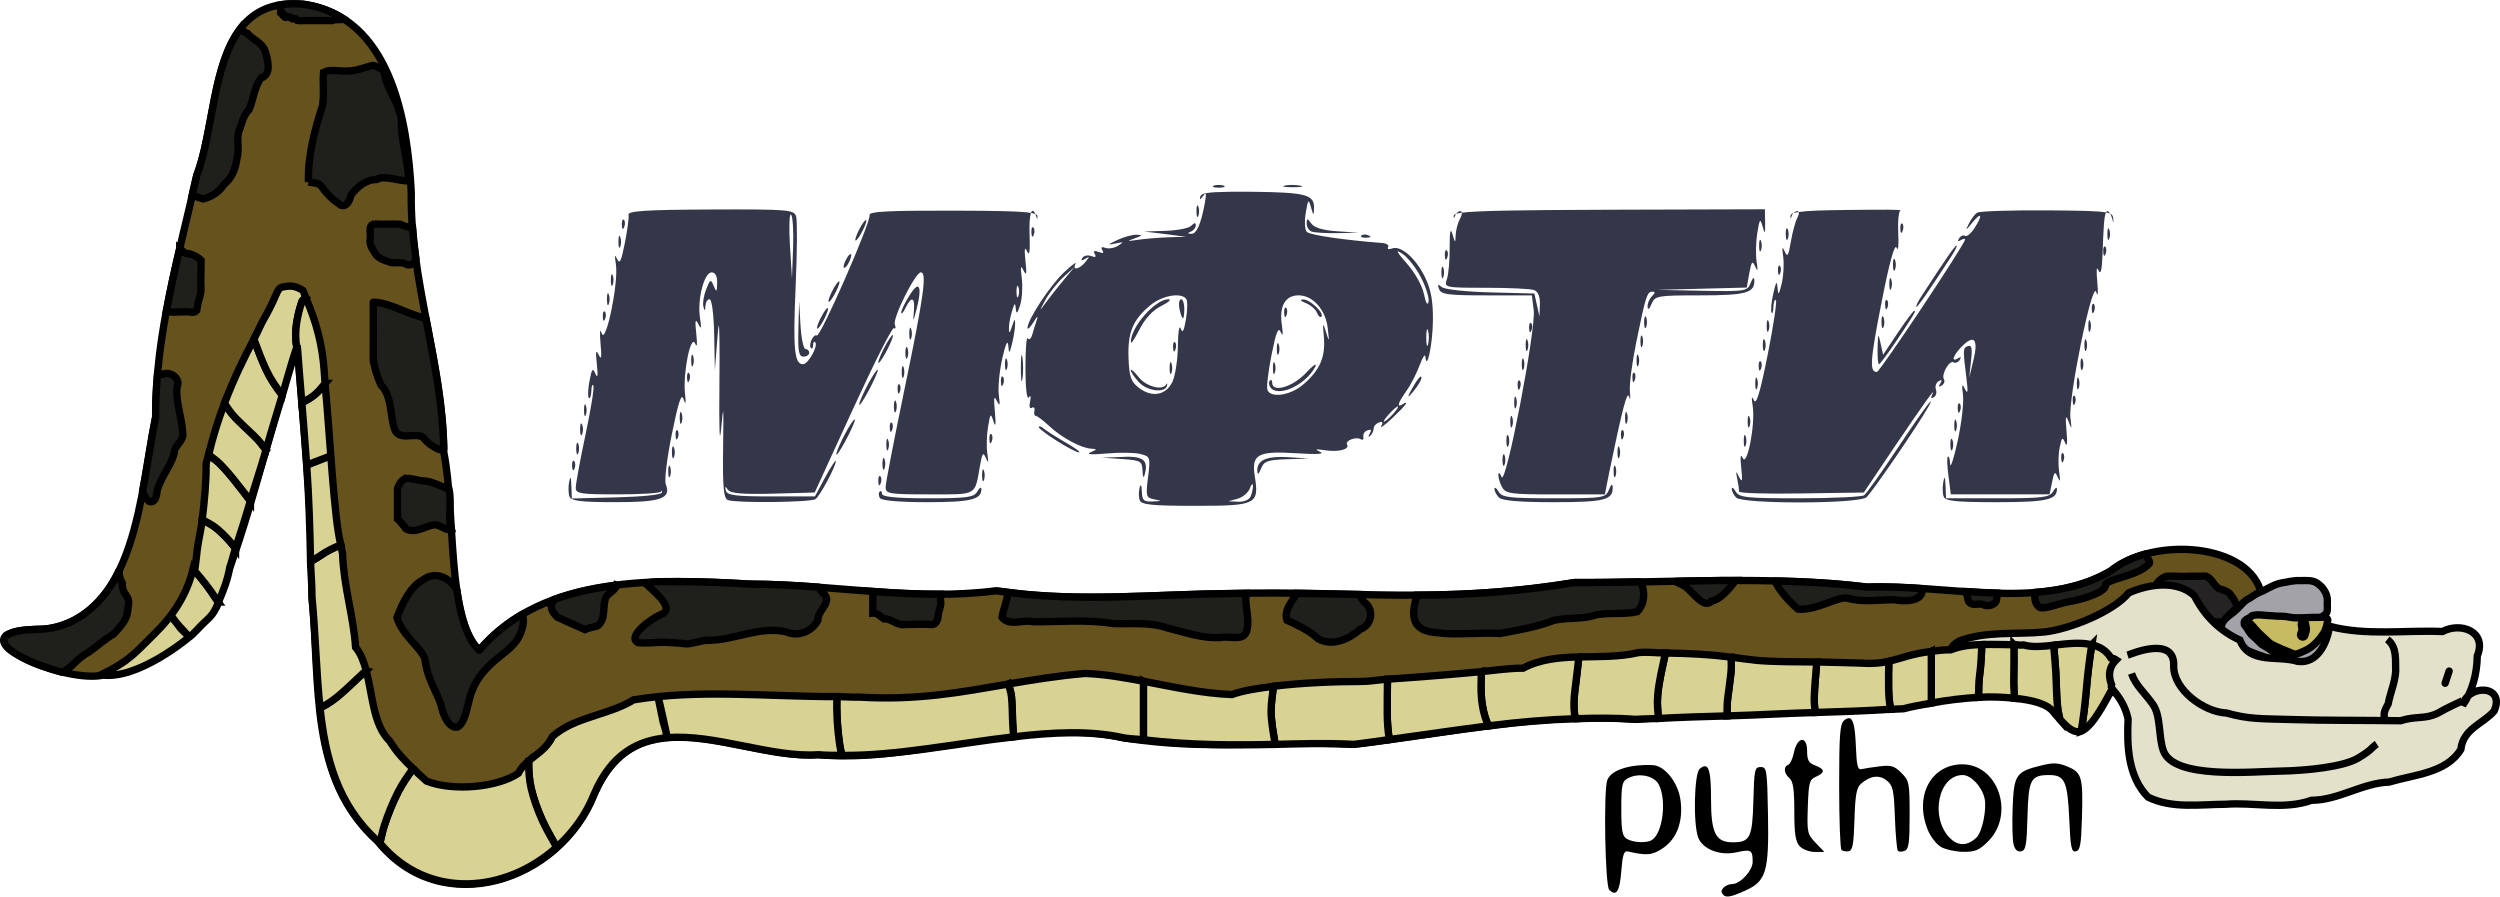 <?xml version="1.0" encoding="UTF-8" standalone="no"?>
<!-- Created with Inkscape (http://www.inkscape.org/) -->

<svg
   xmlns:dc="http://purl.org/dc/elements/1.1/"
   xmlns:cc="http://creativecommons.org/ns#"
   xmlns:rdf="http://www.w3.org/1999/02/22-rdf-syntax-ns#"
   xmlns:svg="http://www.w3.org/2000/svg"
   xmlns="http://www.w3.org/2000/svg"
   xmlns:sodipodi="http://sodipodi.sourceforge.net/DTD/sodipodi-0.dtd"
   xmlns:inkscape="http://www.inkscape.org/namespaces/inkscape"
   width="340.317"
   height="122.04"
   id="svg2"
   version="1.1"
   inkscape:version="0.91 r13725"
   sodipodi:docname="logo.svg">
  <title
     id="title3118">MIPT CS on Python</title>
  <defs
     id="defs4" />
  <sodipodi:namedview
     id="base"
     pagecolor="#ffffff"
     bordercolor="#666666"
     borderopacity="1.0"
     inkscape:pageopacity="0.0"
     inkscape:pageshadow="2"
     inkscape:zoom="0.43004621"
     inkscape:cx="671.60552"
     inkscape:cy="-439.54253"
     inkscape:document-units="px"
     inkscape:current-layer="layer1"
     showgrid="false"
     inkscape:window-width="1920"
     inkscape:window-height="1030"
     inkscape:window-x="0"
     inkscape:window-y="25"
     inkscape:window-maximized="1"
     showborder="true"
     fit-margin-top="0"
     fit-margin-left="0"
     fit-margin-right="0"
     fit-margin-bottom="0" />
  <g
     inkscape:label="Layer 1"
     inkscape:groupmode="layer"
     id="layer1"
     transform="translate(-192.597,-184.607)">
    <path
       style="fill:#34364a;fill-opacity:1"
       d="m 358.5,209.781 c -0.236,0 -0.477,0.021 -0.656,0.094 -0.358,0.145 -0.06,0.281 0.656,0.281 0.716,0 1.014,-0.137 0.656,-0.281 -0.179,-0.072 -0.42,-0.094 -0.656,-0.094 z m 9.969,0 c -0.378,0.002 -0.751,0.029 -1,0.094 -0.498,0.13 0.041,0.225 1.188,0.219 1.146,-0.006 1.554,-0.094 0.906,-0.219 -0.324,-0.062 -0.716,-0.096 -1.094,-0.094 z m -8.719,0.938 c -2.76,0.035 -3.638,0.206 -3.75,0.625 -0.135,0.507 -0.025,0.496 0.375,-0.062 0.422,-0.589 0.473,-0.343 0.219,1.031 -0.52,2.81 -1.115,4.17 -1.844,4.125 -0.523,-0.032 -0.544,-0.106 -0.031,-0.312 0.358,-0.145 0.656,-0.524 0.656,-0.844 0,-0.404 -0.191,-0.372 -0.625,0.062 -0.344,0.344 -1.941,0.641 -3.531,0.688 l -2.875,0.094 2.875,0.344 2.844,0.375 -2.406,0.062 c -1.325,0.047 -3.189,0.204 -4.156,0.344 -1.503,0.217 -1.582,0.207 -0.469,-0.188 1.081,-0.384 1.146,-0.476 0.281,-0.5 -0.573,-0.016 -1.765,0.305 -2.625,0.719 -1.351,0.651 -1.376,0.711 -0.25,0.469 1.136,-0.244 1.167,-0.202 0.344,0.312 -0.519,0.324 -1.291,0.445 -1.719,0.281 -0.501,-0.192 -0.647,-0.077 -0.406,0.312 0.251,0.407 0.103,0.481 -0.5,0.25 -0.603,-0.231 -0.783,-0.126 -0.531,0.281 0.248,0.401 0.096,0.498 -0.469,0.281 -0.468,-0.179 -1.022,-0.068 -1.219,0.25 -0.238,0.385 -0.111,0.418 0.375,0.125 0.623,-0.376 0.64,-0.313 0.031,0.438 -0.671,0.827 -1.481,1.102 -1.469,0.656 l -1.5,1.812 c -0.847,1.01 -1.955,2.415 -2.469,3.125 -0.9,1.243 -0.896,1.216 0,-0.438 0.512,-0.944 1.62,-2.35 2.469,-3.125 l 1.5,-1.375 c 0.003,-0.103 0.022,-0.224 0.125,-0.406 0.203,-0.358 -0.489,0.153 -1.562,1.156 -1.884,1.76 -4.997,6.492 -4.969,7.562 0.007,0.287 0.373,-0.065 0.812,-0.781 0.537,-0.875 0.676,-0.95 0.438,-0.25 -0.196,0.573 -0.474,1.474 -0.625,2 -0.151,0.526 -0.419,0.721 -0.594,0.438 -0.175,-0.283 -0.312,1.538 -0.312,4.062 0,2.595 0.191,4.34 0.438,4 0.263,-0.363 0.342,-0.145 0.188,0.562 -0.15,0.685 -0.046,1.027 0.25,0.844 0.279,-0.172 0.433,0.019 0.344,0.406 -0.089,0.387 -0.007,0.688 0.188,0.688 0.194,0 1.006,0.62 1.812,1.375 1.699,1.591 4.398,3.041 5.75,3.094 0.832,0.033 0.8,0.1 -0.125,0.5 -0.651,0.281 0.185,0.341 2.188,0.156 1.764,-0.163 3.818,-0.132 4.594,0.062 1.373,0.344 1.403,0.429 1.062,3.156 -0.33,2.64 -0.261,2.814 0.875,3.031 1.073,0.205 1.026,0.218 -0.25,0.281 -1.22,0.06 -1.417,-0.124 -1.469,-1.344 -0.04,-0.938 -0.153,-1.117 -0.312,-0.5 -0.134,0.518 -0.127,1.274 0.031,1.688 0.232,0.605 1.723,0.75 7.594,0.75 8.268,0 8.676,-0.194 8.062,-4.031 -0.476,-2.977 0.4,-3.464 5.656,-3.125 2.77,0.178 3.923,0.118 3.25,-0.188 -0.802,-0.364 -0.642,-0.416 0.656,-0.219 1.851,0.281 3.4,-0.134 3,-0.781 -0.325,-0.526 1.229,-1.118 1.875,-0.719 0.268,0.166 0.422,-5e-5 0.344,-0.344 -0.079,-0.344 0.164,-0.73 0.562,-0.875 0.498,-0.181 0.599,-0.057 0.312,0.438 -0.246,0.424 -0.218,0.569 0.062,0.312 0.261,-0.239 0.469,-0.69 0.469,-1 0,-0.31 0.321,-0.68 0.719,-0.812 0.493,-0.164 0.593,-0.021 0.312,0.469 -0.226,0.395 0.454,-0.075 1.5,-1.062 1.87,-1.766 2.402,-2.509 1.375,-1.875 -0.828,0.511 -0.587,-0.229 0.562,-1.844 0.584,-0.82 1.382,-2.382 1.781,-3.469 0.399,-1.087 0.741,-1.617 0.781,-1.188 0.198,2.105 0.998,-1.675 1.031,-4.906 0.027,-2.656 -0.263,-4.224 -1.062,-5.875 -1.268,-2.62 -3.308,-4.395 -4.5,-3.938 -0.459,0.176 -0.694,0.076 -0.531,-0.188 0.163,-0.264 -0.226,-0.516 -0.844,-0.562 -5.061,-0.383 -9.792,-1.073 -10.219,-1.5 -0.29,-0.29 -0.351,-1.426 -0.156,-2.594 0.314,-1.885 0.381,-1.935 0.719,-0.75 0.329,1.154 0.36,1.17 0.406,0.188 0.09,-1.916 -0.998,-2.225 -8.281,-2.312 -1.378,-0.017 -2.517,-0.012 -3.438,0 z m -4.125,1.844 c -0.094,-0.035 -0.156,0.244 -0.156,0.781 0,0.716 0.105,1.014 0.25,0.656 0.145,-0.358 0.145,-0.923 0,-1.281 -0.036,-0.09 -0.062,-0.145 -0.094,-0.156 z m 77.219,0.531 -21.156,0.062 c -12.682,0.044 -18.061,0.138 -20.094,0.406 0.022,0.173 -0.058,0.453 -0.25,0.812 -0.297,0.554 -0.565,1.555 -0.594,2.219 -0.051,1.19 -0.05,1.16 -0.438,-0.125 -0.274,-0.909 -0.391,-0.338 -0.375,1.844 0.012,1.719 -0.158,3.636 -0.375,4.281 -0.393,1.168 -0.362,1.188 5.344,1.188 3.148,0 6.078,0.139 6.531,0.312 0.531,0.204 0.821,0.914 0.781,1.969 l -0.062,1.625 -0.344,-1.562 -0.344,-1.562 -5.938,-0.156 c -3.362,-0.084 -6.264,-0.393 -6.656,-0.719 -0.542,-0.45 -0.631,-0.386 -0.375,0.281 0.279,0.726 1.257,0.844 6.469,0.844 l 6.156,0 0.25,1.969 c 0.354,2.535 -3.81,24.191 -4.375,22.75 -0.215,-0.549 -0.417,-0.69 -0.438,-0.312 -0.02,0.377 0.203,1.133 0.5,1.688 0.49,0.916 1.172,1 7.281,1 l 6.719,0 0.594,-3 c 1.824,-8.848 2.471,-11.25 2.719,-10.281 0.146,0.573 0.188,0.244 0.094,-0.719 -0.094,-0.963 0.309,-3.987 0.875,-6.75 1.293,-6.31 1.463,-6.844 2.188,-6.844 0.42,0 0.382,0.18 -0.062,0.625 -0.344,0.344 -0.612,0.962 -0.594,1.406 0.02,0.495 0.242,0.375 0.531,-0.344 0.451,-1.123 0.718,-1.188 6.625,-1.188 6.262,0 7.446,-0.336 7.375,-2.062 -0.02,-0.495 -0.211,-0.344 -0.5,0.375 -0.455,1.132 -0.664,1.171 -6.594,1.062 l -6.156,-0.125 6.094,-0.156 6.125,-0.156 0.344,-1.938 c 0.31,-1.651 0.427,-1.791 0.812,-0.906 0.325,0.747 0.381,0.575 0.188,-0.688 -0.147,-0.961 -0.102,-2.718 0.094,-3.906 0.318,-1.936 0.39,-2.042 0.719,-0.875 0.316,1.125 0.363,1.043 0.344,-0.531 l -0.031,-1.812 z m -41.25,0.469 c -0.016,-0.125 -0.09,-0.219 -0.219,-0.219 -0.195,0 -0.408,0.162 -0.562,0.375 0.168,-0.057 0.435,-0.111 0.781,-0.156 z m -0.781,0.156 c -0.2,0.068 -0.306,0.133 -0.312,0.219 -0.035,0.49 0.005,0.513 0.156,0.062 0.035,-0.104 0.093,-0.194 0.156,-0.281 z M 289.344,213.125 c -8.851,0.033 -11.302,0.205 -11.188,0.719 0.081,0.362 -0.156,2.096 -0.5,3.844 -0.49,2.49 -0.715,2.95 -1.062,2.156 -0.306,-0.701 -0.35,-0.466 -0.156,0.781 0.384,2.476 -1.399,11.071 -1.938,9.344 -0.231,-0.741 -0.298,-0.179 -0.156,1.375 0.177,1.935 0.128,2.336 -0.25,1.562 -0.382,-0.782 -0.443,-0.478 -0.25,1.281 0.168,1.532 0.099,1.988 -0.188,1.312 -0.37,-0.873 -0.496,-0.719 -0.812,0.969 -0.206,1.099 -0.256,2.151 -0.094,2.312 0.162,0.162 0.321,-0.276 0.344,-0.969 0.023,-0.692 0.151,-1.002 0.281,-0.688 0.13,0.314 -0.37,3.338 -1.094,6.75 -0.724,3.412 -1.311,6.623 -1.312,7.125 -0.002,0.813 0.617,0.906 5.688,0.906 3.128,0 5.787,-0.16 5.906,-0.375 0.119,-0.215 0.172,-0.162 0.125,0.125 -0.05,0.303 -2.624,0.571 -6.156,0.656 l -6.094,0.156 -0.062,-1.719 c -0.053,-1.289 -0.139,-1.412 -0.312,-0.5 -0.127,0.666 -0.095,1.56 0.062,1.969 0.224,0.584 1.55,0.75 6.219,0.75 6.291,0 7.648,-0.487 6.875,-2.469 -0.197,-0.505 0.18,-3.593 0.844,-6.844 0.91,-4.455 1.301,-5.608 1.594,-4.688 0.263,0.829 0.342,0.574 0.188,-0.781 -0.313,-2.745 0.787,-8.191 1.375,-6.812 0.27,0.634 0.318,0.134 0.156,-1.344 -0.197,-1.798 -0.121,-2.112 0.281,-1.312 0.411,0.817 0.445,0.619 0.219,-0.906 -0.367,-2.477 0.58,-6.125 1.594,-6.125 0.492,0 0.774,0.511 0.75,1.438 -0.032,1.256 -0.094,1.32 -0.469,0.406 -0.394,-0.962 -0.478,-0.936 -1.031,0.469 -0.33,0.837 -0.497,1.891 -0.375,2.344 0.182,0.675 0.232,0.655 0.281,-0.094 0.033,-0.502 0.276,-0.906 0.562,-0.906 0.303,0 0.567,2.013 0.625,4.812 l 0.094,4.812 0.375,-4.688 c 0.059,-0.787 0.116,-1.26 0.156,-1.406 0.087,0.21 0.142,2.657 0.094,7.406 -0.07,6.975 0.011,9.222 0.25,6.5 0.115,-1.314 0.202,-2.055 0.25,-2.188 0.051,0.208 0.045,1.759 0,4.906 -0.08,5.505 0.07,6.962 0.656,7.188 1.102,0.423 11.238,0.315 11.906,-0.125 0.615,-0.405 2.802,-4.489 2.781,-5.188 -0.007,-0.226 -0.655,0.755 -1.438,2.188 l -1.406,2.625 -5.938,0 c -4.844,0 -6.014,-0.145 -6.188,-0.781 -0.163,-0.597 -0.08,-0.637 0.281,-0.125 0.347,0.492 1.958,0.641 6.125,0.531 l 5.688,-0.156 5.188,-11.312 c 2.851,-6.222 5.356,-11.209 5.594,-11.062 0.238,0.147 0.29,-0.07 0.125,-0.5 -0.323,-0.843 2.791,-7.094 3.531,-7.094 0.863,0 0.429,3.143 -2.156,15.625 -1.433,6.919 -2.625,13.041 -2.625,13.594 0,0.934 0.433,1 5.969,1 6.592,0 6.134,0.26 6.875,-3.906 0.311,-1.747 0.433,-1.901 0.812,-1.031 0.338,0.777 0.373,0.638 0.188,-0.594 -0.136,-0.901 -0.09,-2.552 0.094,-3.656 0.312,-1.875 0.367,-1.935 0.75,-0.719 0.271,0.858 0.344,0.435 0.188,-1.281 -0.179,-1.955 -0.138,-2.345 0.25,-1.562 0.414,0.835 0.476,0.68 0.281,-0.781 -0.133,-1.003 0.081,-3.249 0.469,-4.969 0.433,-1.921 0.742,-2.613 0.812,-1.812 0.109,1.235 0.154,1.233 0.531,-0.25 0.219,-0.86 0.401,-2.052 0.406,-2.625 0.008,-0.817 -0.079,-0.739 -0.406,0.281 -0.33,1.031 -0.438,1.075 -0.438,0.25 0,-0.573 0.208,-1.627 0.438,-2.344 0.356,-1.112 0.417,-1.14 0.5,-0.25 0.072,0.781 0.232,0.64 0.594,-0.531 0.266,-0.86 0.365,-2.51 0.219,-3.656 -0.205,-1.61 -0.15,-1.836 0.25,-1.031 0.393,0.791 0.445,0.467 0.25,-1.312 -0.178,-1.62 -0.1,-2.032 0.219,-1.312 0.318,0.719 0.426,0.058 0.344,-2.188 -0.054,-1.478 0.019,-2.542 0.188,-3.031 -1.314,-0.225 -4.372,-0.301 -10.656,-0.312 -8.74,-0.016 -11.428,0.111 -11.312,0.594 0.215,0.901 -6.707,16.703 -7.188,16.406 -0.462,-0.286 -1.188,1.311 -0.781,1.719 0.15,0.15 0.281,-0.024 0.281,-0.406 0,-0.382 0.127,-0.56 0.281,-0.406 0.463,0.463 -0.943,3 -1.656,3 -1.184,0 -1.38,-2.08 -1,-10.688 0.205,-4.655 0.232,-8.905 0.062,-9.438 -0.288,-0.906 -1.012,-0.977 -11.625,-0.938 z m 43.594,0.469 c 0.268,0.046 0.462,0.097 0.594,0.156 -0.234,-0.551 -0.448,-0.58 -0.594,-0.156 z m 0.594,0.156 c 0.036,0.084 0.057,0.141 0.094,0.25 0.162,0.485 0.225,0.474 0.188,-0.031 -0.006,-0.087 -0.13,-0.151 -0.281,-0.219 z M 449.375,213.156 c -1.31,-0.013 -3.168,0.008 -5.281,0.031 -3.53,0.039 -5.566,0.115 -6.656,0.281 0.071,0.145 0.01,0.436 -0.188,0.812 -0.263,0.502 -0.659,1.96 -0.875,3.25 -0.325,1.939 -0.468,2.143 -0.844,1.281 -0.332,-0.763 -0.368,-0.554 -0.188,0.781 0.135,1.003 0.028,2.653 -0.219,3.656 -0.382,1.554 -0.472,1.642 -0.562,0.531 -0.083,-1.021 -0.186,-0.856 -0.562,0.75 -0.264,1.127 -0.377,2.288 -0.25,2.594 0.127,0.306 0.227,0.005 0.25,-0.688 0.023,-0.693 0.18,-1.132 0.344,-0.969 0.164,0.164 -0.338,3.523 -1.125,7.469 -1.036,5.192 -1.557,6.881 -1.875,6.156 -0.3,-0.684 -0.346,-0.412 -0.156,0.812 0.381,2.466 -0.782,8.424 -1.375,7.031 -0.275,-0.646 -0.351,-0.15 -0.188,1.344 0.198,1.81 0.128,2.086 -0.281,1.281 -0.473,-0.93 -0.486,-0.882 -0.25,0.281 0.145,0.716 0.246,1.465 0.25,1.688 0.004,0.222 3.843,0.329 8.5,0.25 l 8.469,-0.125 4.031,-6 c 4.341,-6.412 5.867,-8.517 5.281,-7.344 -0.232,0.466 -0.15,0.603 0.219,0.375 0.318,-0.197 0.432,-0.671 0.281,-1.062 -0.15,-0.392 0.025,-0.908 0.375,-1.125 0.434,-0.268 0.506,-0.152 0.219,0.312 -0.281,0.455 -0.219,0.533 0.188,0.281 0.336,-0.207 0.474,-0.583 0.312,-0.844 -0.402,-0.65 0.743,-2.665 1.312,-2.312 0.252,0.156 0.636,-0.008 0.844,-0.344 0.235,-0.381 0.157,-0.451 -0.219,-0.219 -1.095,0.677 -0.624,-0.549 0.688,-1.781 1.618,-1.52 2.081,-0.637 1.312,2.375 l -0.5,2.062 0.25,-2.281 c 0.199,-1.694 0.092,-2.207 -0.406,-2.031 -0.71,0.25 -0.713,0.417 -0.219,4.344 0.235,1.865 0.19,2.293 -0.188,1.531 -0.414,-0.835 -0.475,-0.681 -0.281,0.781 0.133,1.003 -0.188,3.814 -0.719,6.25 -0.53,2.436 -1.002,3.849 -1.031,3.156 -0.029,-0.693 -0.168,-1.144 -0.312,-1 -0.144,0.144 -0.089,1.351 0.094,2.688 l 0.312,2.438 6.719,0 6.719,0 0.344,-1.656 c 0.292,-1.459 0.392,-1.546 0.781,-0.656 0.321,0.736 0.374,0.537 0.188,-0.688 -0.142,-0.931 -0.121,-2.426 0.062,-3.344 0.289,-1.446 0.382,-1.538 0.75,-0.656 0.263,0.631 0.335,0.022 0.188,-1.594 -0.186,-2.035 -0.106,-2.33 0.281,-1.312 0.439,1.155 0.442,1.117 0.25,-0.5 -0.312,-2.632 2.988,-18.802 3.5,-17.156 0.238,0.766 0.301,0.243 0.156,-1.344 -0.147,-1.612 -0.106,-2.223 0.156,-1.594 0.292,0.7 0.488,0.006 0.562,-2.219 0.127,-3.789 0.232,-5.222 0.469,-5.656 -1.053,-0.2 -3.258,-0.252 -8.031,-0.281 -4.896,-0.03 -9.168,0.107 -9.5,0.312 -0.332,0.205 -0.849,0.902 -1.156,1.531 -0.481,0.985 -0.418,0.935 0.5,-0.188 1.27,-1.553 1.438,-1.001 0.25,0.812 -0.461,0.704 -1.015,1.145 -1.25,1 -0.235,-0.145 -0.605,0.008 -0.812,0.344 -0.235,0.381 -0.157,0.482 0.219,0.25 0.331,-0.204 0.594,-0.24 0.594,-0.094 0,0.598 -11.602,18.031 -12,18.031 -1.024,0 -0.941,-1.428 0.625,-9.438 1.09,-5.576 1.812,-8.129 2.062,-7.469 0.211,0.556 0.303,-0.32 0.219,-1.969 -0.083,-1.635 0.059,-3.041 0.312,-3.125 0.127,-0.042 -0.628,-0.081 -1.938,-0.094 z m 29.906,0.375 c 0.238,0.045 0.43,0.093 0.562,0.156 -0.123,-0.198 -0.268,-0.344 -0.375,-0.344 -0.079,0 -0.128,0.078 -0.188,0.188 z m 0.562,0.156 c 0.099,0.159 0.184,0.37 0.25,0.594 0.244,0.827 0.247,0.823 0.156,-0.031 -0.026,-0.246 -0.12,-0.426 -0.406,-0.562 z m -42.406,-0.219 c -0.036,-0.074 -0.082,-0.125 -0.188,-0.125 -0.161,0 -0.356,0.127 -0.5,0.281 0.165,-0.057 0.402,-0.113 0.688,-0.156 z m -0.719,0.156 c -0.259,0.094 -0.365,0.208 -0.375,0.344 -0.036,0.496 5e-4,0.495 0.156,0.031 0.048,-0.142 0.123,-0.268 0.219,-0.375 z m -136.438,0.188 c 0.228,0.229 0.368,2.266 0.281,4.531 l -0.156,4.125 -0.281,-4.531 c -0.141,-2.495 -0.071,-4.354 0.156,-4.125 z m 70.312,0.656 c -0.089,-0.003 -0.125,0.184 -0.125,0.562 0,0.461 0.298,0.949 0.656,1.094 0.358,0.145 1.955,0.249 3.531,0.219 l 2.875,-0.062 -2.875,-0.188 c -1.884,-0.122 -3.103,-0.466 -3.531,-1.031 -0.295,-0.389 -0.442,-0.591 -0.531,-0.594 z m -93.188,0.031 c -0.107,0.039 -0.173,0.307 -0.156,0.719 0.025,0.607 0.146,0.728 0.312,0.312 0.151,-0.376 0.142,-0.827 -0.031,-1 -0.043,-0.043 -0.089,-0.044 -0.125,-0.031 z m 33.062,0.062 c -0.113,0.012 -0.38,0.338 -0.688,0.875 -0.41,0.716 -0.75,1.526 -0.75,1.812 0,0.287 0.34,-0.065 0.75,-0.781 0.41,-0.716 0.75,-1.526 0.75,-1.812 0,-0.072 -0.025,-0.098 -0.062,-0.094 z m 140.969,0.469 c -0.107,0.039 -0.173,0.307 -0.156,0.719 0.025,0.607 0.146,0.728 0.312,0.312 0.151,-0.376 0.142,-0.827 -0.031,-1 -0.043,-0.043 -0.089,-0.044 -0.125,-0.031 z m -118.281,0.5 c -0.107,0.039 -0.173,0.307 -0.156,0.719 0.025,0.607 0.146,0.759 0.312,0.344 0.151,-0.376 0.142,-0.827 -0.031,-1 -0.043,-0.043 -0.089,-0.076 -0.125,-0.062 z m 102.688,0.156 c -0.094,-0.035 -0.156,0.244 -0.156,0.781 0,0.716 0.137,1.014 0.281,0.656 0.145,-0.358 0.145,-0.923 0,-1.281 -0.036,-0.09 -0.094,-0.145 -0.125,-0.156 z m 43.781,0 c -0.094,-0.035 -0.156,0.244 -0.156,0.781 0,0.716 0.105,1.014 0.25,0.656 0.145,-0.358 0.145,-0.923 0,-1.281 -0.036,-0.09 -0.062,-0.145 -0.094,-0.156 z m -101.281,0.844 c -0.181,0.007 -0.351,0.07 -0.438,0.156 -0.173,0.173 0.138,0.304 0.688,0.281 0.607,-0.025 0.728,-0.146 0.312,-0.312 -0.188,-0.075 -0.381,-0.132 -0.562,-0.125 z m -101.406,0.188 c -0.094,-0.035 -0.156,0.275 -0.156,0.812 0,0.716 0.105,1.014 0.25,0.656 0.145,-0.358 0.145,-0.954 0,-1.312 -0.036,-0.09 -0.062,-0.145 -0.094,-0.156 z m 155.281,0.531 c -0.094,-0.035 -0.156,0.244 -0.156,0.781 0,0.716 0.105,1.014 0.25,0.656 0.145,-0.358 0.145,-0.923 0,-1.281 -0.036,-0.09 -0.062,-0.145 -0.094,-0.156 z m 26.719,0.781 c -0.217,0 -1.631,2.057 -4.781,6.906 -0.512,0.788 -0.823,1.438 -0.688,1.438 0.217,0 1.631,-2.057 4.781,-6.906 0.512,-0.788 0.823,-1.438 0.688,-1.438 z m 20.125,0.125 c -0.107,0.039 -0.173,0.307 -0.156,0.719 0.025,0.607 0.146,0.728 0.312,0.312 0.151,-0.376 0.142,-0.827 -0.031,-1 -0.043,-0.043 -0.089,-0.044 -0.125,-0.031 z m -89.625,0.5 c -0.107,0.039 -0.173,0.338 -0.156,0.75 0.025,0.607 0.146,0.728 0.312,0.312 0.151,-0.376 0.142,-0.827 -0.031,-1 -0.043,-0.043 -0.089,-0.076 -0.125,-0.062 z m -6.562,0.188 c 0.045,-0.046 0.245,0.069 0.625,0.312 0.716,0.459 1.861,1.917 2.531,3.219 0.671,1.302 1.144,2.786 1.031,3.312 -0.125,0.586 -0.385,0.183 -0.625,-1.031 -0.226,-1.141 -1.206,-2.906 -2.312,-4.156 -0.935,-1.056 -1.325,-1.579 -1.25,-1.656 z m -74.562,0.375 c -0.092,0.047 -0.205,0.16 -0.344,0.375 -0.278,0.43 -0.531,1.026 -0.531,1.312 0,0.287 0.253,0.18 0.531,-0.25 0.278,-0.43 0.5,-1.026 0.5,-1.312 0,-0.143 -0.065,-0.172 -0.156,-0.125 z m 142.125,0.625 c -0.094,-0.035 -0.156,0.275 -0.156,0.812 0,0.716 0.137,1.014 0.281,0.656 0.145,-0.358 0.145,-0.954 0,-1.312 -0.036,-0.09 -0.094,-0.145 -0.125,-0.156 z M 434.781,220.75 c -0.107,0.039 -0.173,0.307 -0.156,0.719 0.025,0.607 0.146,0.728 0.312,0.312 0.151,-0.376 0.111,-0.827 -0.062,-1 -0.043,-0.043 -0.058,-0.044 -0.094,-0.031 z m -45.812,0.156 c -0.094,-0.035 -0.156,0.244 -0.156,0.781 0,0.716 0.105,1.014 0.25,0.656 0.145,-0.358 0.145,-0.954 0,-1.312 -0.036,-0.09 -0.062,-0.113 -0.094,-0.125 z m -113.062,1.031 c -0.094,-0.035 -0.156,0.275 -0.156,0.812 0,0.716 0.105,0.983 0.25,0.625 0.145,-0.358 0.145,-0.923 0,-1.281 -0.036,-0.09 -0.062,-0.145 -0.094,-0.156 z m 174.031,0.531 c -0.094,-0.035 -0.156,0.244 -0.156,0.781 0,0.716 0.105,1.014 0.25,0.656 0.145,-0.358 0.145,-0.954 0,-1.312 -0.036,-0.09 -0.062,-0.113 -0.094,-0.125 z m -143.125,0.438 c -0.113,0.012 -0.38,0.338 -0.688,0.875 -0.41,0.716 -0.75,1.526 -0.75,1.812 0,0.287 0.34,-0.065 0.75,-0.781 0.41,-0.716 0.75,-1.526 0.75,-1.812 0,-0.072 -0.025,-0.098 -0.062,-0.094 z M 331.125,223.5 c 0.031,0.012 0.058,0.067 0.094,0.156 0.145,0.358 0.145,0.923 0,1.281 -0.145,0.358 -0.25,0.091 -0.25,-0.625 0,-0.537 0.062,-0.848 0.156,-0.812 z m -13.625,0.125 c -0.229,0.003 -0.592,0.385 -1.094,1.188 -0.628,1.003 -1.143,2.057 -1.125,2.344 0.018,0.287 0.283,-0.011 0.594,-0.656 0.808,-1.675 1.307,-1.437 1.125,0.531 -0.137,1.48 -0.083,1.434 0.375,-0.375 0.5,-1.976 0.507,-3.037 0.125,-3.031 z m -42.125,0.906 c -0.094,-0.035 -0.156,0.275 -0.156,0.812 0,0.716 0.105,1.014 0.25,0.656 0.145,-0.358 0.145,-0.954 0,-1.312 -0.036,-0.09 -0.062,-0.145 -0.094,-0.156 z m 77.312,0.281 c 0.648,-0.004 1.173,0.154 1.406,0.531 0.184,0.297 0.144,1.543 -0.062,2.75 -0.279,1.631 -0.458,1.95 -0.719,1.219 -0.193,-0.542 -0.357,0.515 -0.375,2.375 -0.018,1.86 -0.353,4.075 -0.75,4.906 -0.883,1.85 -2.812,2.17 -4.594,0.781 -1.048,-0.817 -1.282,-1.49 -1.375,-4.031 -0.128,-3.486 0.585,-5.177 2.938,-7.156 1.029,-0.866 2.452,-1.368 3.531,-1.375 z m 16.688,0 c 1.958,0 3.693,1.985 3.969,4.5 0.208,1.898 0.203,1.931 -0.25,0.469 -0.43,-1.386 -0.463,-1.299 -0.281,0.75 0.24,2.708 -0.584,4.541 -2.875,6.469 -1.723,1.45 -4.374,1.83 -4.812,0.688 -0.143,-0.374 0.113,-2.524 0.562,-4.781 0.616,-3.095 0.921,-3.852 1.25,-3.094 0.286,0.66 0.346,0.341 0.156,-0.938 -0.383,-2.584 0.436,-4.062 2.281,-4.062 z m -17.719,0.531 c -1.802,-0.002 -5.125,3.776 -5.125,5.812 0,0.362 0.511,-0.378 1.156,-1.656 0.763,-1.513 1.813,-2.657 3,-3.25 1.003,-0.501 1.432,-0.906 0.969,-0.906 z m 1.719,0 c -0.247,0 -0.356,0.596 -0.219,1.312 0.137,0.716 0.359,1.281 0.469,1.281 0.11,0 0.188,-0.565 0.188,-1.281 0,-0.716 -0.191,-1.312 -0.438,-1.312 z M 370,225.375 c -0.536,0.021 -0.388,0.194 0.375,0.5 0.651,0.262 1.328,0.863 1.5,1.312 0.172,0.449 0.44,0.685 0.594,0.531 0.458,-0.458 -1.569,-2.38 -2.469,-2.344 z m 79.344,0.062 c -0.107,0.039 -0.142,0.307 -0.125,0.719 0.025,0.607 0.146,0.728 0.312,0.312 0.151,-0.376 0.111,-0.827 -0.062,-1 -0.043,-0.043 -0.089,-0.044 -0.125,-0.031 z m -147.969,0.156 -0.094,3.781 c -0.081,3.055 0.055,3.781 0.688,3.781 0.43,0 0.781,-0.245 0.781,-0.531 0,-0.287 -0.227,-0.5 -0.5,-0.5 -0.273,0 -0.586,-1.49 -0.688,-3.281 l -0.188,-3.25 z m 176.125,0.375 c -0.107,0.039 -0.173,0.307 -0.156,0.719 0.025,0.607 0.146,0.728 0.312,0.312 0.151,-0.376 0.142,-0.827 -0.031,-1 -0.043,-0.043 -0.089,-0.044 -0.125,-0.031 z m -109.938,0.5 c -0.107,0.039 -0.173,0.338 -0.156,0.75 0.025,0.607 0.146,0.728 0.312,0.312 0.151,-0.376 0.142,-0.827 -0.031,-1 -0.043,-0.043 -0.089,-0.076 -0.125,-0.062 z m -62.312,0.062 c -0.113,0.012 -0.38,0.369 -0.688,0.906 -0.41,0.716 -0.75,1.526 -0.75,1.812 0,0.287 0.34,-0.065 0.75,-0.781 0.41,-0.716 0.75,-1.526 0.75,-1.812 0,-0.072 -0.025,-0.129 -0.062,-0.125 z m 147.938,0.375 c -0.12,0 -1.145,1.352 -2.25,3 l -2,3 -0.344,-1.562 c -0.316,-1.42 -0.35,-1.387 -0.406,0.625 -0.034,1.218 0.055,2.219 0.188,2.219 0.133,0 1.143,-1.352 2.25,-3 2.456,-3.656 2.842,-4.281 2.562,-4.281 z M 274.812,227 c -0.107,0.039 -0.173,0.307 -0.156,0.719 0.025,0.607 0.146,0.728 0.312,0.312 0.151,-0.376 0.142,-0.827 -0.031,-1 -0.043,-0.043 -0.089,-0.044 -0.125,-0.031 z m 141.781,0.656 c -0.094,-0.035 -0.188,0.275 -0.188,0.812 0,0.716 0.137,1.014 0.281,0.656 0.145,-0.358 0.145,-0.954 0,-1.312 -0.036,-0.09 -0.062,-0.145 -0.094,-0.156 z m 32.281,0 c -0.094,-0.035 -0.156,0.275 -0.156,0.812 0,0.716 0.137,1.014 0.281,0.656 0.145,-0.358 0.145,-0.954 0,-1.312 -0.036,-0.09 -0.094,-0.145 -0.125,-0.156 z m -15.625,0.531 c -0.094,-0.035 -0.156,0.275 -0.156,0.812 0,0.716 0.105,0.983 0.25,0.625 0.145,-0.358 0.145,-0.923 0,-1.281 -0.036,-0.09 -0.062,-0.145 -0.094,-0.156 z m 43.781,0 c -0.094,-0.035 -0.156,0.275 -0.156,0.812 0,0.716 0.105,0.983 0.25,0.625 0.145,-0.358 0.145,-0.923 0,-1.281 -0.036,-0.09 -0.062,-0.145 -0.094,-0.156 z m -76.125,0.375 c -0.107,0.039 -0.173,0.307 -0.156,0.719 0.025,0.607 0.146,0.728 0.312,0.312 0.151,-0.376 0.142,-0.827 -0.031,-1 -0.043,-0.043 -0.089,-0.044 -0.125,-0.031 z m -84.375,0.656 c -0.094,-0.035 -0.156,0.275 -0.156,0.812 0,0.716 0.105,1.014 0.25,0.656 0.145,-0.358 0.145,-0.954 0,-1.312 -0.036,-0.09 -0.062,-0.145 -0.094,-0.156 z m 70.375,0.219 c 0.029,0.016 0.061,0.062 0.094,0.188 0.131,0.502 0.131,1.342 0,1.844 -0.131,0.502 -0.25,0.097 -0.25,-0.906 0,-0.752 0.071,-1.174 0.156,-1.125 z m -72.812,0.781 c -0.152,0.091 -0.526,0.623 -0.938,1.375 -0.549,1.003 -1,2.057 -1,2.344 0,0.287 0.451,-0.309 1,-1.312 0.549,-1.003 1,-2.057 1,-2.344 0,-0.072 -0.012,-0.093 -0.062,-0.062 z m 101.969,0.062 c -0.094,-0.035 -0.156,0.244 -0.156,0.781 0,0.716 0.105,1.014 0.25,0.656 0.145,-0.358 0.145,-0.954 0,-1.312 -0.036,-0.09 -0.062,-0.113 -0.094,-0.125 z m -15.625,0.5 c -0.094,-0.035 -0.156,0.275 -0.156,0.812 0,0.716 0.105,1.014 0.25,0.656 0.145,-0.358 0.145,-0.954 0,-1.312 -0.036,-0.09 -0.062,-0.145 -0.094,-0.156 z m 32.281,0 c -0.094,-0.035 -0.156,0.275 -0.156,0.812 0,0.716 0.137,1.014 0.281,0.656 0.145,-0.358 0.145,-0.954 0,-1.312 -0.036,-0.09 -0.094,-0.145 -0.125,-0.156 z m 43.781,0 c -0.094,-0.035 -0.156,0.275 -0.156,0.812 0,0.716 0.105,1.014 0.25,0.656 0.145,-0.358 0.145,-0.954 0,-1.312 -0.036,-0.09 -0.062,-0.145 -0.094,-0.156 z m -124.062,0.375 c -0.107,0.039 -0.173,0.338 -0.156,0.75 0.025,0.607 0.146,0.728 0.312,0.312 0.151,-0.376 0.142,-0.827 -0.031,-1 -0.043,-0.043 -0.089,-0.076 -0.125,-0.062 z m 14.125,0.156 c -0.094,-0.035 -0.156,0.275 -0.156,0.812 0,0.716 0.105,0.983 0.25,0.625 0.145,-0.358 0.145,-0.923 0,-1.281 -0.036,-0.09 -0.062,-0.145 -0.094,-0.156 z m -50.531,0.531 c -0.094,-0.035 -0.188,0.244 -0.188,0.781 0,0.716 0.137,1.014 0.281,0.656 0.145,-0.358 0.145,-0.954 0,-1.312 -0.036,-0.09 -0.062,-0.113 -0.094,-0.125 z m -29.188,1.031 c -0.094,-0.035 -0.156,0.275 -0.156,0.812 0,0.716 0.105,1.014 0.25,0.656 0.145,-0.358 0.145,-0.954 0,-1.312 -0.036,-0.09 -0.062,-0.145 -0.094,-0.156 z m 128.688,0 c -0.094,-0.035 -0.156,0.275 -0.156,0.812 0,0.716 0.105,1.014 0.25,0.656 0.145,-0.358 0.145,-0.954 0,-1.312 -0.036,-0.09 -0.062,-0.145 -0.094,-0.156 z m -83.875,0.094 c -0.058,0.135 -0.094,0.765 -0.094,1.75 0,1.576 0.099,2.226 0.219,1.438 0.119,-0.788 0.119,-2.087 0,-2.875 -0.045,-0.296 -0.09,-0.394 -0.125,-0.312 z m -2.094,0.438 c -0.094,-0.035 -0.156,0.244 -0.156,0.781 0,0.716 0.105,1.014 0.25,0.656 0.145,-0.358 0.145,-0.954 0,-1.312 -0.036,-0.09 -0.062,-0.113 -0.094,-0.125 z m 70.344,0 c -0.094,-0.035 -0.156,0.244 -0.156,0.781 0,0.716 0.105,1.014 0.25,0.656 0.145,-0.358 0.145,-0.954 0,-1.312 -0.036,-0.09 -0.062,-0.113 -0.094,-0.125 z m 76.062,0 c -0.094,-0.035 -0.156,0.244 -0.156,0.781 0,0.716 0.137,1.014 0.281,0.656 0.145,-0.358 0.145,-0.954 0,-1.312 -0.036,-0.09 -0.094,-0.113 -0.125,-0.125 z m -43.812,0.375 c -0.107,0.039 -0.173,0.307 -0.156,0.719 0.025,0.607 0.146,0.728 0.312,0.312 0.151,-0.376 0.142,-0.827 -0.031,-1 -0.043,-0.043 -0.089,-0.044 -0.125,-0.031 z m -80.188,0.125 c -0.094,-0.035 -0.156,0.275 -0.156,0.812 0,0.716 0.105,1.014 0.25,0.656 0.145,-0.358 0.145,-0.954 0,-1.312 -0.036,-0.09 -0.062,-0.145 -0.094,-0.156 z m 14.062,0 c -0.094,-0.035 -0.156,0.275 -0.156,0.812 0,0.716 0.105,1.014 0.25,0.656 0.145,-0.358 0.145,-0.954 0,-1.312 -0.036,-0.09 -0.062,-0.145 -0.094,-0.156 z m 5.594,0.344 c -0.171,0.051 -0.617,0.453 -1.25,1.125 -1.811,1.92 -4.594,2.732 -4.594,1.344 0,-0.334 -0.141,-0.484 -0.312,-0.312 -0.172,0.172 -0.158,0.569 0.031,0.875 0.935,1.513 4.764,-0.175 6.125,-2.719 0.125,-0.233 0.103,-0.343 0,-0.312 z m -56.125,0.188 c -0.094,-0.035 -0.156,0.275 -0.156,0.812 0,0.716 0.105,1.014 0.25,0.656 0.145,-0.358 0.145,-0.954 0,-1.312 -0.036,-0.09 -0.062,-0.145 -0.094,-0.156 z m -3.438,0.5 c -0.118,-0.017 -0.646,0.747 -1.25,1.875 -0.691,1.29 -1.25,2.557 -1.25,2.844 0,0.287 0.559,-0.523 1.25,-1.812 0.691,-1.29 1.281,-2.588 1.281,-2.875 0,-0.036 -0.015,-0.029 -0.031,-0.031 z m 34.469,0 c -0.015,0.009 0,0.033 0,0.062 0,0.235 0.49,0.98 1.125,1.656 1.155,1.23 3.638,1.496 3.812,0.406 0.046,-0.287 -0.006,-0.34 -0.125,-0.125 -0.497,0.894 -2.734,0.291 -3.75,-1 -0.52,-0.661 -0.961,-1.066 -1.062,-1 z m -60.25,0.406 c -0.107,0.039 -0.173,0.307 -0.156,0.719 0.025,0.607 0.146,0.728 0.312,0.312 0.151,-0.376 0.111,-0.827 -0.062,-1 -0.043,-0.043 -0.058,-0.044 -0.094,-0.031 z m 128.688,0 c -0.107,0.039 -0.173,0.307 -0.156,0.719 0.025,0.607 0.146,0.728 0.312,0.312 0.151,-0.376 0.142,-0.827 -0.031,-1 -0.043,-0.043 -0.089,-0.044 -0.125,-0.031 z m -85.969,0.5 c -0.107,0.039 -0.173,0.338 -0.156,0.75 0.025,0.607 0.146,0.728 0.312,0.312 0.151,-0.376 0.142,-0.827 -0.031,-1 -0.043,-0.043 -0.089,-0.076 -0.125,-0.062 z m 56.969,0.031 c -0.242,0.109 -0.81,0.944 -1.469,2.219 -0.358,0.692 -0.176,0.615 0.531,-0.25 0.586,-0.716 1.06,-1.526 1.062,-1.812 9.7e-4,-0.139 -0.044,-0.193 -0.125,-0.156 z M 431.688,236 c -0.094,-0.035 -0.156,0.275 -0.156,0.812 0,0.716 0.105,1.014 0.25,0.656 0.145,-0.358 0.145,-0.954 0,-1.312 -0.036,-0.09 -0.062,-0.145 -0.094,-0.156 z m 43.781,0 c -0.094,-0.035 -0.156,0.275 -0.156,0.812 0,0.716 0.105,1.014 0.25,0.656 0.145,-0.358 0.145,-0.954 0,-1.312 -0.036,-0.09 -0.062,-0.145 -0.094,-0.156 z m -76.125,0.375 c -0.107,0.039 -0.173,0.307 -0.156,0.719 0.025,0.607 0.146,0.759 0.312,0.344 0.151,-0.376 0.142,-0.827 -0.031,-1 -0.043,-0.043 -0.089,-0.076 -0.125,-0.062 z m -84.406,0.531 c -0.107,0.039 -0.173,0.307 -0.156,0.719 0.025,0.607 0.146,0.728 0.312,0.312 0.151,-0.376 0.111,-0.827 -0.062,-1 -0.043,-0.043 -0.058,-0.044 -0.094,-0.031 z m 159.938,1.562 c -0.107,0.039 -0.142,0.307 -0.125,0.719 0.025,0.607 0.146,0.728 0.312,0.312 0.151,-0.376 0.111,-0.827 -0.062,-1 -0.043,-0.043 -0.089,-0.044 -0.125,-0.031 z m -76,0.125 c -0.094,-0.035 -0.156,0.275 -0.156,0.812 0,0.716 0.105,1.014 0.25,0.656 0.145,-0.358 0.145,-0.954 0,-1.312 -0.036,-0.09 -0.062,-0.145 -0.094,-0.156 z m -84.406,0.531 c -0.094,-0.035 -0.188,0.275 -0.188,0.812 0,0.716 0.137,1.014 0.281,0.656 0.145,-0.358 0.145,-0.954 0,-1.312 -0.036,-0.09 -0.062,-0.145 -0.094,-0.156 z m 140.938,0.125 c -0.275,0.172 -2.103,2.759 -4.688,6.656 -2.09,3.152 -4.063,5.914 -4.375,6.125 -0.311,0.211 -4.251,0.402 -8.75,0.406 -7.247,0.007 -8.248,-0.099 -8.719,-0.906 -0.292,-0.502 -0.522,-0.676 -0.531,-0.375 -0.009,0.301 0.25,0.844 0.594,1.188 0.894,0.894 16.592,0.866 17.719,-0.031 0.697,-0.554 7.166,-10.012 8.469,-12.375 0.29,-0.525 0.373,-0.745 0.281,-0.688 z m 3.844,0.25 c -0.107,0.039 -0.173,0.307 -0.156,0.719 0.025,0.607 0.146,0.759 0.312,0.344 0.151,-0.376 0.142,-0.827 -0.031,-1 -0.043,-0.043 -0.089,-0.076 -0.125,-0.062 z m -187,0.156 c -0.094,-0.035 -0.156,0.244 -0.156,0.781 0,0.716 0.105,1.014 0.25,0.656 0.145,-0.358 0.145,-0.923 0,-1.281 -0.036,-0.09 -0.062,-0.145 -0.094,-0.156 z m 110.625,0.281 c 0.143,0 -0.138,0.458 -0.656,1.031 C 381.7,241.542 381.143,242 381,242 c -0.143,0 0.169,-0.458 0.688,-1.031 0.519,-0.573 1.044,-1.031 1.188,-1.031 z m -97.594,0.75 c -0.094,-0.035 -0.156,0.275 -0.156,0.812 0,0.716 0.105,1.014 0.25,0.656 0.145,-0.358 0.145,-0.954 0,-1.312 -0.036,-0.09 -0.062,-0.145 -0.094,-0.156 z m 128.688,0 c -0.094,-0.035 -0.156,0.275 -0.156,0.812 0,0.716 0.105,1.014 0.25,0.656 0.145,-0.358 0.145,-0.954 0,-1.312 -0.036,-0.09 -0.062,-0.145 -0.094,-0.156 z m -15.625,0.531 c -0.094,-0.035 -0.156,0.244 -0.156,0.781 0,0.716 0.105,1.014 0.25,0.656 0.145,-0.358 0.145,-0.923 0,-1.281 -0.036,-0.09 -0.062,-0.145 -0.094,-0.156 z m 32.312,0 C 430.562,241.184 430.5,241.463 430.5,242 c 0,0.716 0.105,1.014 0.25,0.656 0.145,-0.358 0.145,-0.923 0,-1.281 -0.036,-0.09 -0.062,-0.145 -0.094,-0.156 z M 308.938,241.688 c -0.118,-0.017 -0.646,0.747 -1.25,1.875 -0.691,1.29 -1.25,2.588 -1.25,2.875 0,0.287 0.559,-0.523 1.25,-1.812 0.691,-1.29 1.281,-2.588 1.281,-2.875 0,-0.036 -0.015,-0.06 -0.031,-0.062 z m 149.844,0.031 c -0.094,-0.035 -0.156,0.275 -0.156,0.812 0,0.716 0.105,1.014 0.25,0.656 0.145,-0.358 0.145,-0.954 0,-1.312 -0.036,-0.09 -0.062,-0.145 -0.094,-0.156 z M 313.875,242.125 c -0.107,0.039 -0.173,0.307 -0.156,0.719 0.025,0.607 0.146,0.728 0.312,0.312 0.151,-0.376 0.142,-0.827 -0.031,-1 -0.043,-0.043 -0.089,-0.044 -0.125,-0.031 z m -42.156,0.125 c -0.094,-0.035 -0.156,0.275 -0.156,0.812 0,0.716 0.137,1.014 0.281,0.656 0.145,-0.358 0.145,-0.954 0,-1.312 -0.036,-0.09 -0.094,-0.145 -0.125,-0.156 z m 62.344,0.406 c -0.033,0.013 -0.062,0.048 -0.062,0.094 0,0.185 1.123,1.022 2.469,1.875 1.346,0.853 2.698,1.567 3,1.562 0.302,-0.003 -0.524,-0.607 -1.812,-1.344 -1.288,-0.736 -2.641,-1.608 -3,-1.906 -0.27,-0.224 -0.494,-0.319 -0.594,-0.281 z m -49.344,0.5 c -0.107,0.039 -0.173,0.307 -0.156,0.719 0.025,0.607 0.146,0.728 0.312,0.312 0.151,-0.376 0.111,-0.827 -0.062,-1 -0.043,-0.043 -0.058,-0.044 -0.094,-0.031 z m 128.688,0 c -0.107,0.039 -0.173,0.307 -0.156,0.719 0.025,0.607 0.146,0.728 0.312,0.312 0.151,-0.376 0.142,-0.827 -0.031,-1 -0.043,-0.043 -0.089,-0.044 -0.125,-0.031 z m -85.969,0.531 c -0.107,0.039 -0.173,0.307 -0.156,0.719 0.025,0.607 0.146,0.728 0.312,0.312 0.151,-0.376 0.142,-0.827 -0.031,-1 -0.043,-0.043 -0.089,-0.044 -0.125,-0.031 z m 70.375,0.125 c -0.094,-0.035 -0.156,0.275 -0.156,0.812 0,0.716 0.137,1.014 0.281,0.656 0.145,-0.358 0.145,-0.954 0,-1.312 -0.036,-0.09 -0.094,-0.145 -0.125,-0.156 z m 32.312,0 c -0.094,-0.035 -0.156,0.275 -0.156,0.812 0,0.716 0.105,1.014 0.25,0.656 0.145,-0.358 0.145,-0.954 0,-1.312 -0.036,-0.09 -0.062,-0.145 -0.094,-0.156 z m -116.719,0.531 c -0.094,-0.035 -0.156,0.244 -0.156,0.781 0,0.716 0.105,1.014 0.25,0.656 0.145,-0.358 0.145,-0.923 0,-1.281 -0.036,-0.09 -0.062,-0.145 -0.094,-0.156 z m 144.844,0 c -0.094,-0.035 -0.156,0.244 -0.156,0.781 0,0.716 0.137,1.014 0.281,0.656 0.145,-0.358 0.145,-0.923 0,-1.281 -0.036,-0.09 -0.094,-0.145 -0.125,-0.156 z M 271.219,244.875 c -0.094,-0.035 -0.188,0.244 -0.188,0.781 0,0.716 0.137,1.014 0.281,0.656 0.145,-0.358 0.145,-0.954 0,-1.312 -0.036,-0.09 -0.062,-0.113 -0.094,-0.125 z m 13,0.5 c -0.094,-0.035 -0.156,0.275 -0.156,0.812 0,0.716 0.137,1.014 0.281,0.656 0.145,-0.358 0.145,-0.954 0,-1.312 -0.036,-0.09 -0.094,-0.145 -0.125,-0.156 z m 128.719,0 c -0.094,-0.035 -0.156,0.275 -0.156,0.812 0,0.716 0.105,1.014 0.25,0.656 0.145,-0.358 0.145,-0.954 0,-1.312 -0.036,-0.09 -0.062,-0.145 -0.094,-0.156 z m 60.375,0.906 c -0.107,0.039 -0.142,0.307 -0.125,0.719 0.025,0.607 0.146,0.728 0.312,0.312 0.151,-0.376 0.111,-0.827 -0.062,-1 -0.043,-0.043 -0.089,-0.044 -0.125,-0.031 z m -76,0.156 c -0.094,-0.035 -0.188,0.244 -0.188,0.781 0,0.716 0.137,1.014 0.281,0.656 0.145,-0.358 0.145,-0.954 0,-1.312 -0.036,-0.09 -0.062,-0.113 -0.094,-0.125 z m -50.969,0.344 c -0.294,-0.009 -0.608,0.019 -0.969,0.031 l -2.781,0.094 2.75,0.188 c 2.558,0.179 2.725,0.279 2.781,1.594 0.04,0.937 0.15,1.097 0.312,0.469 0.436,-1.681 -0.033,-2.315 -2.094,-2.375 z m 20.594,0.031 c -2.216,5.5e-4 -3.238,0.613 -3.188,1.906 0.022,0.574 0.181,0.481 0.5,-0.312 0.405,-1.008 0.878,-1.198 3.469,-1.281 l 3.031,-0.094 -2.781,-0.188 c -0.365,-0.025 -0.715,-0.031 -1.031,-0.031 z m -54.031,0.125 c -0.094,-0.035 -0.188,0.275 -0.188,0.812 0,0.716 0.137,1.014 0.281,0.656 0.145,-0.358 0.145,-0.954 0,-1.312 -0.036,-0.09 -0.062,-0.145 -0.094,-0.156 z m -42.281,0.375 c -0.107,0.039 -0.173,0.338 -0.156,0.75 0.025,0.607 0.177,0.728 0.344,0.312 0.151,-0.376 0.111,-0.827 -0.062,-1 -0.043,-0.043 -0.089,-0.076 -0.125,-0.062 z M 283.719,248 c -0.094,-0.035 -0.156,0.244 -0.156,0.781 0,0.716 0.105,1.014 0.25,0.656 0.145,-0.358 0.145,-0.954 0,-1.312 -0.036,-0.09 -0.062,-0.113 -0.094,-0.125 z m 128.688,0 c -0.094,-0.035 -0.156,0.244 -0.156,0.781 0,0.716 0.105,1.014 0.25,0.656 0.145,-0.358 0.145,-0.954 0,-1.312 -0.036,-0.09 -0.062,-0.113 -0.094,-0.125 z m -85.969,0.5 c -0.094,-0.035 -0.156,0.275 -0.156,0.812 0,0.716 0.105,1.014 0.25,0.656 0.145,-0.358 0.145,-0.954 0,-1.312 -0.036,-0.09 -0.062,-0.145 -0.094,-0.156 z m -14.125,0.906 c -0.107,0.039 -0.173,0.307 -0.156,0.719 0.025,0.607 0.146,0.728 0.312,0.312 0.151,-0.376 0.142,-0.827 -0.031,-1 -0.043,-0.043 -0.089,-0.044 -0.125,-0.031 z m 144.969,0.25 c -0.041,0.047 -0.09,0.248 -0.156,0.594 -0.127,0.666 -0.095,1.56 0.062,1.969 0.227,0.593 1.682,0.75 7.219,0.75 6.792,0 8.23,-0.329 8.188,-1.812 -0.009,-0.301 -0.239,-0.127 -0.531,0.375 -0.464,0.797 -1.438,0.906 -7.562,0.906 l -7,0 -0.062,-1.688 c -0.034,-0.806 -0.087,-1.172 -0.156,-1.094 z m -94.188,0.875 c 0.025,0.021 0.057,0.073 0.062,0.156 0.02,0.335 -0.107,0.984 -0.281,1.438 -0.186,0.486 -0.876,0.812 -1.688,0.781 l -1.375,-0.062 1.25,-0.344 c 0.69,-0.193 1.435,-0.808 1.656,-1.375 0.166,-0.425 0.301,-0.655 0.375,-0.594 z m 48.938,0.062 c -0.087,-0.016 -0.226,0.207 -0.406,0.656 -0.456,1.135 -0.702,1.188 -7.5,1.188 -6.141,0 -7.067,-0.109 -7.531,-0.906 -0.292,-0.502 -0.553,-0.676 -0.562,-0.375 -0.009,0.301 0.281,0.844 0.625,1.188 0.423,0.423 2.823,0.625 7.438,0.625 6.941,0 8.103,-0.305 8.031,-2.062 -0.008,-0.186 -0.041,-0.303 -0.094,-0.312 z M 326,251.031 c -0.099,0.066 -0.229,0.249 -0.375,0.5 -0.459,0.788 -1.369,0.906 -6.75,0.906 -4.397,0 -6.219,-0.196 -6.219,-0.625 0,-0.334 -0.141,-0.453 -0.312,-0.281 -0.172,0.172 -0.158,0.569 0.031,0.875 0.212,0.343 2.667,0.562 6.438,0.562 5.958,0 7.417,-0.366 7.375,-1.812 -0.004,-0.15 -0.088,-0.191 -0.188,-0.125 z"
       id="path4756"
       inkscape:connector-curvature="0"
       inkscape:export-filename="C:\Users\Хирьянов\Dropbox\МФТИ информатика\Python3\kaa_in_mipt.png"
       inkscape:export-xdpi="248.58934"
       inkscape:export-ydpi="248.58934" />
    <path
       style="fill:#66521d;fill-opacity:1;stroke:#000000;stroke-width:1px;stroke-linecap:butt;stroke-linejoin:miter;stroke-opacity:1"
       d="m 479.893,278.791 c -6.118,-1.278 -16.266,-7.098 -26.927,-1.738 -12.139,0.902 -25.615,4.625 -37.735,5.481 -12.961,-1 -25.599,1.911 -38.339,3.399 -11.951,-0.617 -19.4,0.932 -31.27,-0.878 -12.97,-2.947 -28.646,3.533 -41.636,2.279 -10.387,0.732 -24.461,-8.684 -30.505,5.394 -4.678,11.894 -20.902,17.267 -29.542,6.305 -9.296,-8.436 -7.711,-20.973 -8.871,-33.16 0.085,-11.656 -1.14,-22.597 -1.993,-34.259 -3.424,9.998 -5.618,20.291 -9.188,30.236 -4.183,6.751 -8.675,10.486 -17.513,14.715 -6.064,0.983 -21.582,-6.308 -7.617,-6.31 12.459,-1.74 12.937,-18.735 15.04,-28.88 -0.089,-11.282 3.224,-22.179 5.587,-32.885 3.264,-8.42 1.532,-24.538 14.54,-23.3 11.799,1.671 14.164,15.726 14.658,25.64 -0.2,12.004 4.348,23.379 4.434,35.372 1.636,8.268 0.342,22.718 4.822,26.923 8.732,-10.355 24.547,-9.718 36.904,-9.003 11.24,0.024 22.216,2.356 33.452,0.903 10.775,1.659 21.339,0.465 32.116,0.375 16.072,-0.449 28.135,1.53 46.642,-1.493 12.389,0.063 27.024,-0.983 39.797,0.616 10.934,-0.405 23.787,3.334 33.169,-2.178 5.838,-4.785 19.105,-3.804 20.547,3.231 -1.642,0.911 -3.881,1.606 -5.179,3.75 -5.002,-0.427 -7.981,2.268 -12.322,3.393 -1.64,1.163 -4.017,2.247 -2.947,5.089 -0.151,0.5 0.31,0.557 -0.124,0.981 z"
       id="path3078"
       inkscape:connector-curvature="0"
       sodipodi:nodetypes="cccccccccccccccccccccccccccccc"
       inkscape:export-filename="C:\Users\Хирьянов\Dropbox\МФТИ информатика\Python3\kaa_in_mipt.png"
       inkscape:export-xdpi="248.58934"
       inkscape:export-ydpi="248.58934" />
    <path
       style="fill:#000000"
       d="m 444.305,282.37 c -0.189,-0.011 -0.415,0.092 -0.681,0.313 -0.563,0.468 -0.668,1.923 -0.668,8.94 0,4.608 0.145,8.513 0.313,8.681 0.168,0.168 0.61,0.248 0.981,0.177 0.543,-0.104 0.691,-0.947 0.79,-4.32 0.098,-3.308 0.282,-4.334 0.872,-4.852 1.279,-1.122 2.523,-1.271 3.543,-0.436 0.829,0.678 0.952,1.292 1.09,5.042 0.086,2.352 0.272,4.388 0.409,4.525 0.136,0.136 0.557,0.128 0.927,-0.014 0.548,-0.21 0.668,-1.11 0.668,-4.865 0,-4.375 -0.052,-4.672 -1.118,-5.738 -0.949,-0.949 -1.405,-1.085 -2.944,-0.899 -1.001,0.121 -2.121,0.293 -2.48,0.382 -0.529,0.13 -0.671,-0.474 -0.777,-3.121 -0.106,-2.653 -0.361,-3.784 -0.927,-3.816 z m -6.446,2.957 c -0.395,0.05 -0.84,0.642 -1.063,1.731 -0.17,0.832 -0.518,1.576 -0.777,1.663 -0.677,0.226 -0.586,1.193 0.177,1.826 0.493,0.409 0.654,1.522 0.654,4.497 0,3.06 0.163,4.124 0.722,4.743 0.397,0.439 1.317,0.79 2.044,0.79 l 1.322,0 -1.186,-1.24 c -1.13,-1.18 -1.184,-1.428 -1.063,-4.906 0.116,-3.319 0.215,-3.698 1.104,-4.088 1.274,-0.559 1.241,-1.027 -0.109,-1.54 -0.884,-0.336 -1.09,-0.704 -1.09,-1.976 0,-1.061 -0.341,-1.55 -0.736,-1.499 z m 34.548,3.203 c -0.532,-0.025 -1.104,0.073 -1.922,0.273 -3.465,0.844 -3.737,1.245 -3.911,5.71 -0.084,2.156 -0.03,4.421 0.123,5.029 0.185,0.737 0.524,1.049 1.022,0.954 0.64,-0.123 0.77,-0.799 0.872,-4.715 0.132,-5.079 0.432,-5.669 2.957,-5.669 2.11,0 2.499,0.84 2.726,5.942 0.174,3.915 0.296,4.558 0.899,4.443 0.583,-0.111 0.726,-0.897 0.831,-4.497 0.164,-5.593 -8.8e-4,-6.224 -1.935,-7.032 -0.636,-0.266 -1.131,-0.412 -1.663,-0.436 z m -12.824,0.123 c -4.194,0.11 -6.388,4.365 -4.579,8.886 0.392,0.981 1.217,2.039 1.853,2.385 0.631,0.343 1.996,0.631 3.039,0.641 1.578,0.015 2.138,-0.23 3.339,-1.431 3.72,-3.72 1.32,-10.611 -3.652,-10.48 z m -43.147,0.095 c -2.621,0.078 -4.587,0.857 -5.042,2.044 -0.527,1.374 -0.302,14.376 0.259,14.937 0.971,0.971 1.429,0.262 1.649,-2.562 0.171,-2.196 0.359,-2.775 0.872,-2.658 2.598,0.595 3.346,0.532 4.797,-0.45 1.915,-1.295 2.781,-3.671 2.385,-6.555 -0.327,-2.386 -2.138,-4.669 -3.761,-4.743 -0.399,-0.018 -0.784,-0.025 -1.158,-0.014 z m 8.272,0.164 c -0.201,-0.017 -0.439,0.108 -0.736,0.354 -0.754,0.626 -0.906,7.505 -0.204,9.349 0.61,1.606 2.975,2.518 5.206,2.017 2.004,-0.45 2.208,-0.331 2.208,1.295 0,1.179 -1.679,3.01 -2.78,3.025 -0.871,0.012 -1.697,0.757 -1.39,1.254 0.416,0.673 1.041,0.599 3.203,-0.382 2.815,-1.278 3.199,-2.578 3.053,-10.385 -0.114,-6.088 -0.168,-6.419 -0.995,-6.419 -0.809,0 -0.884,0.33 -0.995,4.579 -0.131,5.019 -0.446,5.669 -2.794,5.669 -2.34,0 -2.971,-1.241 -2.971,-5.86 0,-3.135 -0.202,-4.448 -0.804,-4.497 z m 35.066,1.199 c 1.129,0 2.595,1.558 2.971,3.148 0.34,1.44 -0.309,4.617 -1.104,5.37 -1.219,1.153 -2.485,1.181 -3.598,0.068 -2.77,-2.77 -1.597,-8.586 1.731,-8.586 z m -44.074,0.041 c 1.147,-0.045 2.285,0.418 2.712,1.267 1.085,2.156 0.543,6.542 -0.927,7.523 -0.686,0.458 -2.526,0.385 -3.421,-0.136 -0.631,-0.368 -0.763,-1.081 -0.763,-4.116 0,-3.251 0.109,-3.72 0.899,-4.143 0.464,-0.248 0.978,-0.375 1.499,-0.395 z"
       id="path4770"
       inkscape:connector-curvature="0"
       inkscape:export-filename="C:\Users\Хирьянов\Dropbox\МФТИ информатика\Python3\kaa_in_mipt.png"
       inkscape:export-xdpi="248.58934"
       inkscape:export-ydpi="248.58934" />
    <path
       style="fill:#252324;fill-opacity:1;stroke:#000000;stroke-width:1px;stroke-linecap:butt;stroke-linejoin:miter;stroke-opacity:1"
       d="m 488.156,263.031 c -0.232,10e-4 -0.455,0.011 -0.688,0.031 -0.756,0.268 -1.438,0.944 -1.594,1.75 -0.195,1.123 0.616,2.095 1.312,2.875 0.654,0.642 1.173,1.413 1.781,2.094 0.155,0.14 0.279,0.306 0.406,0.469 1.765,-0.662 3.619,-1.133 5.906,-0.938 0.504,-0.832 1.146,-1.444 1.844,-1.938 -0.06,-0.613 -0.404,-1.183 -0.781,-1.656 -0.355,-0.67 -1.133,-0.793 -1.781,-1.031 -0.608,-0.468 -0.9,-1.328 -1.656,-1.656 -0.883,0.008 -1.773,0.032 -2.656,0.031 -0.697,0.042 -1.396,-0.035 -2.094,-0.031 z"
       id="path3964"
       inkscape:connector-curvature="0"
       inkscape:export-filename="C:\Users\Хирьянов\Dropbox\МФТИ информатика\Python3\kaa_in_mipt.png"
       inkscape:export-xdpi="248.58934"
       inkscape:export-ydpi="248.58934" />
    <g
       id="g3083"
       transform="translate(-84.714,-117.857)"
       inkscape:export-filename="C:\Users\Хирьянов\Dropbox\МФТИ информатика\Python3\kaa_in_mipt.png"
       inkscape:export-xdpi="248.58934"
       inkscape:export-ydpi="248.58934">
      <path
         sodipodi:nodetypes="ccccccccccccccccccccc"
         inkscape:connector-curvature="0"
         id="path3063"
         d="m 579.73,387.556 c 0.273,-0.969 1.3,-1.386 1.964,-2.049 0.625,-0.529 1.035,-1.264 1.823,-1.589 0.576,-0.391 1.137,-0.763 1.797,-0.998 0.898,-0.443 1.763,-1.003 2.778,-1.138 0.758,-0.117 1.508,-0.329 2.28,-0.282 0.835,0.008 1.786,-0.137 2.482,0.432 0.761,0.54 1.323,1.434 1.273,2.391 -0.053,0.519 0.098,1.078 -0.101,1.568 -0.442,0.574 -1.492,1.013 -2.135,1.023 -0.807,0.082 -1.912,-0.052 -2.698,-0.181 -0.711,-0.061 -1.273,-0.033 -1.985,-0.147 -0.755,-0.076 -0.981,0.042 -1.736,0.008 -0.733,0.057 -1.488,-0.179 -1.973,0.335 -0.379,0.611 11.247,1.671 11.984,2.007 0.462,0.236 0.574,5.666 0.752,6.159 0.234,0.682 -12.043,-3.623 -12.62,-3.926 -0.913,-0.365 -1.456,-1.277 -2.348,-1.687 -0.557,-0.275 -1.101,-0.635 -1.43,-1.155 -0.201,-0.192 -0.201,-0.526 -0.107,-0.769 z"
         style="fill:#a3a2a8;fill-opacity:1;stroke:#000000;stroke-width:1px;stroke-linecap:butt;stroke-linejoin:miter;stroke-opacity:1" />
      <path
         inkscape:connector-curvature="0"
         id="path3029"
         d="m 594.429,387.719 c 5.023,1.322 10.242,0.495 15.357,0.714 2.515,-1.321 6.114,-0.005 4.749,3.319 -0.038,2.372 -0.625,4.758 -1.993,6.719 0.709,-2.922 5.875,-2.81 4.287,0.781 -1.493,1.747 -4.215,2.381 -4.532,5.226 -1.958,3.237 -6.434,3.44 -9.757,4.443 -3.673,0.134 -6.896,2.478 -10.562,2.481 -3.766,1.347 -7.802,0.248 -11.688,0.541 -3.526,0.016 -7.279,0.642 -10.575,-0.97 -2.732,-2.775 -2.884,-6.971 -2.713,-10.619 -0.611,-3.051 -2.97,-5.121 -5.389,-6.909 -1.829,-1.545 -4.218,-1.085 -6.587,-0.763 -2.687,-1.243 -5.906,-1.208 -8.577,-2.057 -1.252,0.748 -5.384,0.855 -2.434,-0.905 3.704,-1.386 7.695,-0.86 11.533,-1.221 3.447,-0.355 9.468,-2.772 11.536,-5.329 2.716,-1.201 6.564,-1.791 8.944,0.391 1.359,2.679 3.394,4.762 6.191,6.033 1.308,3.342 5.12,2.038 7.864,2.901 2.73,0.37 4.016,-2.551 4.345,-4.775 z"
         style="fill:#e3e1c9;fill-opacity:1;stroke:#000000;stroke-width:1px;stroke-linecap:butt;stroke-linejoin:miter;stroke-opacity:1"
         sodipodi:nodetypes="ccccccccccccccccccccc" />
      <path
         sodipodi:nodetypes="ccczccc"
         inkscape:connector-curvature="0"
         id="path3035"
         d="m 566.929,391.648 c 0.491,-0.156 6.473,-2.738 6.28,1.505 -0.023,3.219 4.118,6.245 7.194,6.372 3.102,0.87 4.638,0.759 8.986,0.892 4.348,0.134 9.794,0.091 14.69,0.158 2.135,-0.678 3.357,-0.172 5.068,-1.024 1.035,-0.622 3.353,-1.686 3.353,-1.686"
         style="fill:none;stroke:#000000;stroke-width:1px;stroke-linecap:butt;stroke-linejoin:miter;stroke-opacity:1" />
      <path
         inkscape:connector-curvature="0"
         id="path3037"
         d="m 602.286,389.505 c 1.387,1.058 1.078,2.905 1.14,4.41 -0.109,1.51 -0.755,2.908 -1.015,4.36 -0.312,0.594 -0.727,1.245 -0.483,1.944"
         style="fill:none;stroke:#000000;stroke-width:1px;stroke-linecap:butt;stroke-linejoin:miter;stroke-opacity:1" />
      <path
         sodipodi:nodetypes="cc"
         inkscape:connector-curvature="0"
         id="path3046"
         d="m 610.706,393.813 -0.547,1.659"
         style="fill:none;stroke:#000000;stroke-width:1px;stroke-linecap:round;stroke-linejoin:miter;stroke-opacity:1" />
      <path
         sodipodi:nodetypes="czszzc"
         inkscape:connector-curvature="0"
         id="path3052"
         d="m 567.464,394.148 c 0.559,1.61 1.746,2.573 2.896,4.178 1.15,1.605 0.753,4.523 1.467,6.395 1.459,3.822 11.953,2.777 15.758,2.715 3.805,-0.061 8.731,-0.589 10.723,-1.772 1.992,-1.183 1.766,-1.398 2.548,-1.917"
         style="fill:none;stroke:#000000;stroke-width:1px;stroke-linecap:butt;stroke-linejoin:miter;stroke-opacity:1" />
      <path
         inkscape:connector-curvature="0"
         id="path3059"
         d="m 582.824,387.492 c 0.431,0.5 0.699,1.196 1.186,1.58 0.487,0.384 0.791,0.776 1.194,1.123 0.52,0.32 1.061,0.611 1.53,1.003 0.782,0.433 1.719,0.42 2.588,0.407 0.626,-0.041 0.814,-0.163 1.783,-0.582 0.968,-0.419 1.911,-1.406 2.527,-2.387 0.33,-0.526 0.445,-1.17 0.563,-1.777 -0.142,-0.526 -0.828,-0.333 -1.237,-0.355 -1.314,-0.042 -2.899,0.195 -3.95,-0.021 -1.051,-0.216 -1.565,-0.085 -2.34,-0.189 -0.946,-3e-5 -2.033,-0.292 -2.837,-1e-5 -0.272,0.433 -1.184,0.412 -1.005,1.113 l -0.003,0.087 0,0 z"
         style="fill:#c6ba62;fill-opacity:1;stroke:#000000;stroke-width:1px;stroke-linecap:butt;stroke-linejoin:round;stroke-opacity:1"
         sodipodi:nodetypes="czccczacczcccccc" />
      <path
         style="fill:none;stroke:#000000;stroke-width:1.6;stroke-linecap:round;stroke-linejoin:round;stroke-miterlimit:4;stroke-dasharray:none;stroke-opacity:1"
         d="m 590.873,387.461 c 0.047,0.458 0.157,0.458 0.063,0.915 -0.032,0.059 -0.134,0.443 -0.158,0.505"
         id="path3061"
         inkscape:connector-curvature="0"
         sodipodi:nodetypes="ccc" />
    </g>
    <path
       style="fill:#d8d393;fill-opacity:1;stroke:#000000;stroke-width:1px;stroke-linecap:butt;stroke-linejoin:miter;stroke-opacity:1"
       d="m 222.344,266.562 c -0.115,-0.175 -0.26,-0.325 -0.375,-0.5 -0.878,-1.344 -1.983,-2.958 -3.049,-4.163 -0.859,3.601 -2.649,6.397 -5.339,9.039 -2.69,2.642 -3.397,3.65 -7.222,5.532 4.975,0.804 12.013,-5.148 12.013,-5.148 l -1.188,-1.167 -1.396,-1.878 c 0.215,0.597 2.127,2.5 2.556,3.039 0.064,0.081 0.88,-0.762 1.151,-1.047 1.413,-1.581 2.044,-1.551 2.847,-3.707 z"
       id="path4437"
       inkscape:connector-curvature="0"
       sodipodi:nodetypes="csczccccscc"
       inkscape:export-filename="C:\Users\Хирьянов\Dropbox\МФТИ информатика\Python3\kaa_in_mipt.png"
       inkscape:export-xdpi="248.58934"
       inkscape:export-ydpi="248.58934" />
    <path
       style="fill:#d8d393;fill-opacity:1;stroke:#000000;stroke-width:1px;stroke-linecap:butt;stroke-linejoin:miter;stroke-opacity:1"
       d="m 224.656,259.25 c -0.023,-0.03 -0.039,-0.064 -0.062,-0.094 -0.736,-0.935 -1.542,-1.808 -2.438,-2.562 -0.602,-0.507 -1.323,-0.869 -2.031,-1.25 -0.198,1.714 -0.622,3.113 -0.768,4.91 -0.093,0.572 -0.154,1.513 -0.283,2.056 1.066,1.205 2.017,2.408 2.895,3.752 0.115,0.175 0.26,0.325 0.375,0.5 0.648,-1.528 1.261,-3.086 1.531,-4.719 0.306,-0.853 0.494,-1.737 0.781,-2.594 z"
       id="path4435"
       inkscape:connector-curvature="0"
       sodipodi:nodetypes="ccscccsccc"
       inkscape:export-filename="C:\Users\Хирьянов\Dropbox\МФТИ информатика\Python3\kaa_in_mipt.png"
       inkscape:export-xdpi="248.58934"
       inkscape:export-ydpi="248.58934" />
    <path
       style="fill:#d8d393;fill-opacity:1;stroke:#000000;stroke-width:1px;stroke-linecap:butt;stroke-linejoin:miter;stroke-opacity:1"
       d="m 226.688,252.781 c -0.619,-0.829 -1.272,-1.623 -1.906,-2.438 -0.71,-0.911 -1.441,-1.781 -2.25,-2.594 -0.462,-0.463 -1.016,-0.84 -1.531,-1.25 -0.094,0.406 -0.264,0.817 -0.344,1.219 0.02,2.576 -0.238,5.091 -0.531,7.625 0.708,0.381 1.429,0.743 2.031,1.25 0.895,0.755 1.702,1.628 2.438,2.562 0.023,0.029 0.039,0.064 0.062,0.094 0.72,-2.146 1.392,-4.304 2.031,-6.469 z"
       id="path4433"
       inkscape:connector-curvature="0"
       inkscape:export-filename="C:\Users\Хирьянов\Dropbox\МФТИ информатика\Python3\kaa_in_mipt.png"
       inkscape:export-xdpi="248.58934"
       inkscape:export-ydpi="248.58934" />
    <path
       style="fill:#d8d393;fill-opacity:1;stroke:#000000;stroke-width:1px;stroke-linecap:butt;stroke-linejoin:miter;stroke-opacity:1"
       d="m 228.812,245.844 c -0.494,-0.65 -0.986,-1.289 -1.594,-1.875 -0.831,-0.803 -1.693,-1.58 -2.5,-2.406 -0.612,-0.626 -1.104,-1.339 -1.562,-2.062 -0.876,2.305 -1.61,4.652 -2.156,7 0.515,0.41 1.07,0.787 1.531,1.25 0.809,0.812 1.54,1.683 2.25,2.594 0.635,0.814 1.287,1.609 1.906,2.438 0.684,-2.317 1.472,-4.612 2.125,-6.938 z"
       id="path4431"
       inkscape:connector-curvature="0"
       inkscape:export-filename="C:\Users\Хирьянов\Dropbox\МФТИ информатика\Python3\kaa_in_mipt.png"
       inkscape:export-xdpi="248.58934"
       inkscape:export-ydpi="248.58934" />
    <path
       style="fill:#d8d393;fill-opacity:1;stroke:#000000;stroke-width:1px;stroke-linecap:butt;stroke-linejoin:miter;stroke-opacity:1"
       d="m 231.031,238.406 c -0.844,-1.074 -1.608,-2.203 -2.188,-3.438 -0.639,-1.363 -1.159,-2.785 -1.688,-4.188 -1.317,2.492 -2.693,5.278 -4,8.719 0.458,0.724 0.951,1.436 1.562,2.062 0.807,0.826 1.669,1.604 2.5,2.406 0.607,0.586 1.1,1.225 1.594,1.875 0.699,-2.488 1.481,-4.957 2.219,-7.438 z"
       id="path4429"
       inkscape:connector-curvature="0"
       inkscape:export-filename="C:\Users\Хирьянов\Dropbox\МФТИ информатика\Python3\kaa_in_mipt.png"
       inkscape:export-xdpi="248.58934"
       inkscape:export-ydpi="248.58934" />
    <path
       style="fill:#d8d393;fill-opacity:1;stroke:#000000;stroke-width:1px;stroke-linecap:butt;stroke-linejoin:miter;stroke-opacity:1"
       d="m 477.344,272.375 c -0.312,1.949 -0.551,3.907 -0.719,5.875 -0.168,1.968 -0.398,3.927 -0.719,5.875 1.129,-0.435 2.313,-2.191 4,-5.344 0.434,-0.424 -0.026,-0.469 0.125,-0.969 -0.581,-1.543 -0.156,-2.574 0.625,-3.375 -0.213,-0.142 -0.452,-0.238 -0.719,-0.281 -0.642,-1.051 -1.564,-1.532 -2.594,-1.781 z"
       id="path4427"
       inkscape:connector-curvature="0"
       inkscape:export-filename="C:\Users\Хирьянов\Dropbox\МФТИ информатика\Python3\kaa_in_mipt.png"
       inkscape:export-xdpi="248.58934"
       inkscape:export-ydpi="248.58934" />
    <path
       style="fill:#d8d393;fill-opacity:1;stroke:#000000;stroke-width:1px;stroke-linecap:butt;stroke-linejoin:miter;stroke-opacity:1"
       d="m 472.156,272.438 c 0.132,1.656 0.301,3.304 0.344,4.969 0.032,1.261 0.077,2.503 0.219,3.75 0.051,0.45 0.203,0.897 0.281,1.344 1.083,1.268 2.008,1.972 2.906,1.625 0.321,-1.948 0.551,-3.907 0.719,-5.875 0.168,-1.968 0.407,-3.926 0.719,-5.875 -1.553,-0.376 -3.384,-0.15 -5.188,0.062 z"
       id="path4425"
       inkscape:connector-curvature="0"
       inkscape:export-filename="C:\Users\Хирьянов\Dropbox\МФТИ информатика\Python3\kaa_in_mipt.png"
       inkscape:export-xdpi="248.58934"
       inkscape:export-ydpi="248.58934" />
    <path
       style="fill:#d8d393;fill-opacity:1;stroke:#000000;stroke-width:1px;stroke-linecap:butt;stroke-linejoin:miter;stroke-opacity:1"
       d="m 466.75,272.375 c 0.016,1.626 -10e-4,3.248 -0.031,4.875 -0.015,0.803 0.08,1.604 0.094,2.406 2.407,0.243 4.505,0.738 5.375,1.938 0.309,0.426 0.535,0.582 0.812,0.906 -0.078,-0.447 -0.23,-0.893 -0.281,-1.344 -0.142,-1.247 -0.187,-2.489 -0.219,-3.75 -0.042,-1.665 -0.212,-3.313 -0.344,-4.969 -1.474,0.174 -2.912,0.299 -4.094,-0.031 -0.291,0.048 -0.918,-0.028 -1.312,-0.031 z"
       id="path4423"
       inkscape:connector-curvature="0"
       inkscape:export-filename="C:\Users\Хирьянов\Dropbox\МФТИ информатика\Python3\kaa_in_mipt.png"
       inkscape:export-xdpi="248.58934"
       inkscape:export-ydpi="248.58934" />
    <path
       style="fill:#d8d393;fill-opacity:1;stroke:#000000;stroke-width:1px;stroke-linecap:butt;stroke-linejoin:miter;stroke-opacity:1"
       d="m 462.375,272.344 c -0.05,1.43 -0.115,2.86 -0.312,4.281 -0.134,0.965 -0.089,1.938 -0.156,2.906 1.777,-0.108 3.359,-0.031 4.906,0.125 -0.013,-0.802 -0.109,-1.603 -0.094,-2.406 0.03,-1.627 0.048,-3.249 0.031,-4.875 -1.22,-0.01 -2.621,-0.072 -4.375,-0.031 z"
       id="path4421"
       inkscape:connector-curvature="0"
       inkscape:export-filename="C:\Users\Хирьянов\Dropbox\МФТИ информатика\Python3\kaa_in_mipt.png"
       inkscape:export-xdpi="248.58934"
       inkscape:export-ydpi="248.58934" />
    <path
       style="fill:#d8d393;fill-opacity:1;stroke:#000000;stroke-width:1px;stroke-linecap:butt;stroke-linejoin:miter;stroke-opacity:1"
       d="m 455.5,273.281 0,7.031 c 2.036,-0.373 4.167,-0.645 6.406,-0.781 0.068,-0.968 0.022,-1.941 0.156,-2.906 0.198,-1.421 0.262,-2.851 0.312,-4.281 -1.41,0.033 -2.863,0.18 -4.219,0.719 -1.147,-0.012 -1.852,0.127 -2.656,0.219 z"
       id="path4419"
       inkscape:connector-curvature="0"
       inkscape:export-filename="C:\Users\Хирьянов\Dropbox\МФТИ информатика\Python3\kaa_in_mipt.png"
       inkscape:export-xdpi="248.58934"
       inkscape:export-ydpi="248.58934" />
    <path
       style="fill:#d8d393;fill-opacity:1;stroke:#000000;stroke-width:1px;stroke-linecap:butt;stroke-linejoin:miter;stroke-opacity:1"
       d="m 449.719,274.625 c -0.027,1.246 -0.055,2.474 -0.031,3.719 0.018,0.947 0.09,1.899 0.281,2.812 0.572,-0.037 1.147,-0.02 1.719,-0.062 1.036,-0.28 2.446,-0.531 3.812,-0.781 l 0,-7.031 c -2.66,0.302 -4.045,0.939 -5.781,1.344 z"
       id="path4417"
       inkscape:connector-curvature="0"
       inkscape:export-filename="C:\Users\Хирьянов\Dropbox\МФТИ информатика\Python3\kaa_in_mipt.png"
       inkscape:export-xdpi="248.58934"
       inkscape:export-ydpi="248.58934" />
    <path
       style="fill:#d8d393;fill-opacity:1;stroke:#000000;stroke-width:1px;stroke-linecap:butt;stroke-linejoin:miter;stroke-opacity:1"
       d="m 439.906,274.719 c -0.112,1.617 -0.299,3.246 -0.344,4.875 -0.019,0.679 0.067,1.332 0.125,2 3.428,-0.101 6.86,-0.214 10.281,-0.438 -0.192,-0.913 -0.263,-1.865 -0.281,-2.812 -0.024,-1.245 0.005,-2.473 0.031,-3.719 -0.947,0.221 -2.045,0.364 -3.719,0.25 -2.681,-0.059 -4.092,-0.136 -6.094,-0.156 z"
       id="path4415"
       inkscape:connector-curvature="0"
       inkscape:export-filename="C:\Users\Хирьянов\Dropbox\МФТИ информатика\Python3\kaa_in_mipt.png"
       inkscape:export-xdpi="248.58934"
       inkscape:export-ydpi="248.58934" />
    <path
       style="fill:#d8d393;fill-opacity:1;stroke:#000000;stroke-width:1px;stroke-linecap:butt;stroke-linejoin:miter;stroke-opacity:1"
       d="m 428.25,274.062 c 0.014,0.733 0.043,1.449 -0.031,2.188 -0.115,1.139 -0.303,2.301 -0.438,3.438 -0.095,0.8 -0.088,1.583 -0.094,2.375 4.002,-0.109 7.996,-0.351 12,-0.469 -0.058,-0.668 -0.144,-1.321 -0.125,-2 0.045,-1.629 0.232,-3.258 0.344,-4.875 -2.69,-0.028 -5.788,-0.008 -8.188,-0.219 -1.146,-0.125 -2.318,-0.29 -3.469,-0.438 z"
       id="path4413"
       inkscape:connector-curvature="0"
       inkscape:export-filename="C:\Users\Хирьянов\Dropbox\МФТИ информатика\Python3\kaa_in_mipt.png"
       inkscape:export-xdpi="248.58934"
       inkscape:export-ydpi="248.58934" />
    <path
       style="fill:#d8d393;fill-opacity:1;stroke:#000000;stroke-width:1px;stroke-linecap:butt;stroke-linejoin:miter;stroke-opacity:1"
       d="m 419.312,273.5 c -0.403,1.907 -0.904,3.849 -1.062,5.812 -0.084,1.045 -0.005,2.072 0.125,3.094 3.101,-0.171 6.204,-0.259 9.312,-0.344 0.006,-0.791 -7.6e-4,-1.575 0.094,-2.375 0.134,-1.137 0.322,-2.299 0.438,-3.438 0.075,-0.738 0.045,-1.454 0.031,-2.188 -2.846,-0.366 -5.833,-0.525 -8.938,-0.562 z"
       id="path4411"
       inkscape:connector-curvature="0"
       inkscape:export-filename="C:\Users\Хирьянов\Dropbox\МФТИ информатика\Python3\kaa_in_mipt.png"
       inkscape:export-xdpi="248.58934"
       inkscape:export-ydpi="248.58934" />
    <path
       style="fill:#d8d393;fill-opacity:1;stroke:#000000;stroke-width:1px;stroke-linecap:butt;stroke-linejoin:miter;stroke-opacity:1"
       d="m 407.531,274.031 c -0.165,1.557 -0.382,3.119 -0.562,4.688 -0.122,1.062 -0.168,2.127 -0.031,3.156 0.026,0.195 0.179,0.369 0.219,0.562 2.679,-0.084 5.357,-0.115 8.062,0.094 1.05,-0.074 2.105,-0.067 3.156,-0.125 -0.13,-1.022 -0.209,-2.049 -0.125,-3.094 0.158,-1.963 0.659,-3.906 1.062,-5.812 -1.223,-0.015 -2.357,-0.171 -3.656,-0.062 -2.633,0.623 -5.402,0.528 -8.094,0.594 -0.011,2.6e-4 -0.021,-2.6e-4 -0.031,0 z"
       id="path4409"
       inkscape:connector-curvature="0"
       inkscape:export-filename="C:\Users\Хирьянов\Dropbox\МФТИ информатика\Python3\kaa_in_mipt.png"
       inkscape:export-xdpi="248.58934"
       inkscape:export-ydpi="248.58934" />
    <path
       style="fill:#d8d393;fill-opacity:1;stroke:#000000;stroke-width:1px;stroke-linecap:butt;stroke-linejoin:miter;stroke-opacity:1"
       d="m 394.25,276.031 c -0.028,1.274 -0.099,2.524 0.031,3.781 0.11,1.07 0.334,2.116 0.719,3.094 0.07,0.178 0.23,0.326 0.312,0.5 3.926,-0.5 7.884,-0.844 11.844,-0.969 -0.04,-0.193 -0.193,-0.367 -0.219,-0.562 -0.136,-1.029 -0.091,-2.094 0.031,-3.156 0.18,-1.569 0.398,-3.13 0.562,-4.688 -2.681,0.067 -5.285,0.298 -7.594,1.531 -1.99,0 -3.803,0.29 -5.688,0.469 z"
       id="path4407"
       inkscape:connector-curvature="0"
       inkscape:export-filename="C:\Users\Хирьянов\Dropbox\МФТИ информатика\Python3\kaa_in_mipt.png"
       inkscape:export-xdpi="248.58934"
       inkscape:export-ydpi="248.58934" />
    <path
       style="fill:#d8d393;fill-opacity:1;stroke:#000000;stroke-width:1px;stroke-linecap:butt;stroke-linejoin:miter;stroke-opacity:1"
       d="m 381.469,277.062 c -0.018,1.595 -0.039,3.186 -0.031,4.781 0.006,1.162 0.105,2.302 0.281,3.438 4.534,-0.629 9.056,-1.297 13.594,-1.875 -0.082,-0.174 -0.242,-0.322 -0.312,-0.5 -0.385,-0.977 -0.608,-2.024 -0.719,-3.094 -0.13,-1.257 -0.06,-2.507 -0.031,-3.781 -4.228,0.401 -8.486,0.744 -12.781,1.031 z"
       id="path4405"
       inkscape:connector-curvature="0"
       inkscape:export-filename="C:\Users\Хирьянов\Dropbox\МФТИ информатика\Python3\kaa_in_mipt.png"
       inkscape:export-xdpi="248.58934"
       inkscape:export-ydpi="248.58934" />
    <path
       style="fill:#d8d393;fill-opacity:1;stroke:#000000;stroke-width:1px;stroke-linecap:butt;stroke-linejoin:miter;stroke-opacity:1"
       d="m 365.938,278.031 c -0.099,1.121 -0.317,2.22 -0.312,3.344 0.006,1.532 0.317,3.051 0.562,4.562 3.396,-0.075 6.628,-0.211 10.719,0 1.608,-0.188 3.208,-0.434 4.812,-0.656 -0.177,-1.136 -0.275,-2.275 -0.281,-3.438 -0.008,-1.595 0.013,-3.187 0.031,-4.781 -1.217,0.081 -2.36,0.312 -3.625,0.312 -3.416,-0.004 -7.948,0.164 -11.906,0.656 z"
       id="path4403"
       inkscape:connector-curvature="0"
       inkscape:export-filename="C:\Users\Хирьянов\Dropbox\МФТИ информатика\Python3\kaa_in_mipt.png"
       inkscape:export-xdpi="248.58934"
       inkscape:export-ydpi="248.58934" />
    <path
       style="fill:#d8d393;fill-opacity:1;stroke:#000000;stroke-width:1px;stroke-linecap:butt;stroke-linejoin:miter;stroke-opacity:1"
       d="m 348.25,277.344 0,7.969 c 6.485,0.756 12.205,0.752 17.938,0.625 -0.245,-1.511 -0.556,-3.03 -0.562,-4.562 -0.005,-1.124 0.213,-2.223 0.312,-3.344 -2.15,0.267 -4.177,0.591 -5.656,1.125 -4.045,-0.163 -8.034,-1.052 -12.031,-1.812 z"
       id="path4401"
       inkscape:connector-curvature="0"
       inkscape:export-filename="C:\Users\Хирьянов\Dropbox\МФТИ информатика\Python3\kaa_in_mipt.png"
       inkscape:export-xdpi="248.58934"
       inkscape:export-ydpi="248.58934" />
    <path
       style="fill:#d8d393;fill-opacity:1;stroke:#000000;stroke-width:1px;stroke-linecap:butt;stroke-linejoin:miter;stroke-opacity:1"
       d="m 329.875,277.719 c 0.129,0.563 0.348,1.11 0.406,1.688 0.114,1.121 0.129,2.238 0.156,3.375 0.017,0.716 0.096,1.419 0.156,2.125 5.182,-0.6 10.305,-0.918 15.031,0.156 0.947,0.144 1.729,0.146 2.625,0.25 l 0,-7.969 c -2.648,-0.504 -5.304,-0.97 -7.969,-1.062 -3.846,0.333 -7.178,0.883 -10.406,1.438 z"
       id="path4399"
       inkscape:connector-curvature="0"
       inkscape:export-filename="C:\Users\Хирьянов\Dropbox\МФТИ информатика\Python3\kaa_in_mipt.png"
       inkscape:export-xdpi="248.58934"
       inkscape:export-ydpi="248.58934" />
    <path
       style="fill:#d8d393;fill-opacity:1;stroke:#000000;stroke-width:1px;stroke-linecap:butt;stroke-linejoin:miter;stroke-opacity:1"
       d="m 306.531,279.438 c -0.089,2.218 0.051,4.404 0.375,6.594 0.07,0.472 0.199,0.936 0.281,1.406 7.44,0.072 15.5,-1.616 23.406,-2.531 -0.061,-0.706 -0.139,-1.409 -0.156,-2.125 -0.028,-1.137 -0.043,-2.254 -0.156,-3.375 -0.059,-0.577 -0.277,-1.124 -0.406,-1.688 -6.498,1.115 -12.435,2.261 -20.312,1.781 -1.015,0.034 -2.016,-0.064 -3.031,-0.062 z"
       id="path4397"
       inkscape:connector-curvature="0"
       inkscape:export-filename="C:\Users\Хирьянов\Dropbox\МФТИ информатика\Python3\kaa_in_mipt.png"
       inkscape:export-xdpi="248.58934"
       inkscape:export-ydpi="248.58934" />
    <path
       style="fill:#d8d393;fill-opacity:1;stroke:#000000;stroke-width:1px;stroke-linecap:butt;stroke-linejoin:miter;stroke-opacity:1"
       d="m 264.562,288.188 c -0.004,1.278 0.059,2.537 0.344,3.75 0.346,1.476 0.872,2.911 1.5,4.312 0.57,1.272 1.293,2.459 1.969,3.688 2.17,-1.963 3.977,-4.38 5.094,-7.219 2.342,-5.455 5.892,-7.334 9.969,-7.688 -0.171,-0.715 -0.325,-1.438 -0.562,-2.125 l -0.663,-3.226 c 0.237,0.687 1.054,4.636 1.225,5.351 6.444,-0.559 14.201,2.761 20.562,2.312 1.035,0.1 2.121,0.083 3.188,0.094 -0.082,-0.47 -0.212,-0.935 -0.281,-1.406 -0.324,-2.189 -0.464,-4.376 -0.375,-6.594 -9.405,0.013 -18.806,-1.042 -27.688,0.438 -3.384,2.096 -8.06,2.307 -11.062,5 -0.672,1.553 -2.062,2.326 -3.219,3.312 z"
       id="path4395"
       inkscape:connector-curvature="0"
       sodipodi:nodetypes="cssccccccccscccc"
       inkscape:export-filename="C:\Users\Хирьянов\Dropbox\МФТИ информатика\Python3\kaa_in_mipt.png"
       inkscape:export-xdpi="248.58934"
       inkscape:export-ydpi="248.58934" />
    <path
       style="fill:#d8d393;fill-opacity:1;stroke:#000000;stroke-width:1px;stroke-linecap:butt;stroke-linejoin:miter;stroke-opacity:1"
       d="m 248.812,289.219 c -0.711,1.027 -1.436,2.049 -2,3.156 -0.758,1.49 -1.386,3.031 -1.906,4.625 -0.253,0.777 -0.391,1.582 -0.594,2.375 6.611,7.888 17.256,6.719 24.062,0.562 -0.675,-1.228 -1.399,-2.416 -1.969,-3.688 -0.628,-1.401 -1.154,-2.837 -1.5,-4.312 -0.285,-1.213 -0.348,-2.472 -0.344,-3.75 -0.558,0.476 -1.071,1.002 -1.406,1.688 -2.756,1.879 -8.778,2.513 -12.5,1.062 -0.669,-0.571 -1.248,-1.155 -1.844,-1.719 z"
       id="path4393"
       inkscape:connector-curvature="0"
       inkscape:export-filename="C:\Users\Хирьянов\Dropbox\МФТИ информатика\Python3\kaa_in_mipt.png"
       inkscape:export-xdpi="248.58934"
       inkscape:export-ydpi="248.58934" />
    <path
       style="fill:#d8d393;fill-opacity:1;stroke:#000000;stroke-width:1px;stroke-linecap:butt;stroke-linejoin:miter;stroke-opacity:1"
       d="m 242.438,275.875 c -1.201,1.072 -2.348,2.25 -3.594,3.312 -0.764,0.651 -1.561,1.225 -2.438,1.656 -0.075,0.037 -0.174,0.028 -0.25,0.062 0.723,6.832 2.355,13.201 7.781,18.125 0.112,0.142 0.261,0.207 0.375,0.344 0.203,-0.793 0.34,-1.598 0.594,-2.375 0.52,-1.594 1.148,-3.135 1.906,-4.625 0.564,-1.107 1.289,-2.129 2,-3.156 -1.129,-1.07 -2.191,-2.173 -3.156,-3.719 -2.288,-2.234 -2.321,-6.322 -3.219,-9.625 z"
       id="path4391"
       inkscape:connector-curvature="0"
       inkscape:export-filename="C:\Users\Хирьянов\Dropbox\МФТИ информатика\Python3\kaa_in_mipt.png"
       inkscape:export-xdpi="248.58934"
       inkscape:export-ydpi="248.58934" />
    <path
       style="fill:#d8d393;fill-opacity:1;stroke:#000000;stroke-width:1px;stroke-linecap:butt;stroke-linejoin:miter;stroke-opacity:1"
       d="m 239,258.781 c -0.991,0.392 -1.946,0.849 -2.812,1.469 -0.42,0.3 -0.887,0.52 -1.312,0.812 0.035,1.613 0.199,3.175 0.188,4.812 0.483,5.074 0.578,10.158 1.094,15.031 0.076,-0.035 0.175,-0.026 0.25,-0.062 0.877,-0.431 1.674,-1.005 2.438,-1.656 1.246,-1.062 2.393,-2.241 3.594,-3.312 -0.324,-1.193 -0.729,-2.299 -1.438,-3.156 -0.298,-4.347 -1.622,-8.205 -1.781,-12.844 -0.084,-0.154 -0.141,-0.808 -0.219,-1.094 z"
       id="path4389"
       inkscape:connector-curvature="0"
       inkscape:export-filename="C:\Users\Хирьянов\Dropbox\МФТИ информатика\Python3\kaa_in_mipt.png"
       inkscape:export-xdpi="248.58934"
       inkscape:export-ydpi="248.58934" />
    <path
       style="fill:#d8d393;fill-opacity:1;stroke:#000000;stroke-width:1px;stroke-linecap:butt;stroke-linejoin:miter;stroke-opacity:1"
       d="m 236.844,236.812 c -0.431,0.512 -0.835,1.034 -1.344,1.469 -0.545,0.466 -1.181,0.818 -1.812,1.156 0.233,2.83 0.45,5.697 0.656,8.5 0.336,-0.129 0.67,-0.266 1,-0.406 l 1.969,-0.75 c -0.33,0.141 -2.633,1.028 -2.969,1.156 0.318,4.329 0.435,8.725 0.531,13.125 0.425,-0.293 0.892,-0.512 1.312,-0.812 0.867,-0.619 1.821,-1.077 2.812,-1.469 -0.942,-3.471 -1.505,-15.223 -2.156,-21.969 z"
       id="path4387"
       inkscape:connector-curvature="0"
       sodipodi:nodetypes="csccccccscc"
       inkscape:export-filename="C:\Users\Хирьянов\Dropbox\МФТИ информатика\Python3\kaa_in_mipt.png"
       inkscape:export-xdpi="248.58934"
       inkscape:export-ydpi="248.58934" />
    <path
       style="fill:#d8d393;fill-opacity:1;stroke:#000000;stroke-width:1px;stroke-linecap:butt;stroke-linejoin:miter;stroke-opacity:1"
       d="m 234.219,225.125 c -0.144,-0.332 -0.216,-0.631 -0.375,-0.969 -0.69,-0.464 -1.363,-0.65 -2,-0.594 -1.91,0.168 -0.955,0.372 -3.344,4.5 -0.376,0.65 -0.904,1.887 -1.344,2.719 0.529,1.402 1.048,2.825 1.688,4.188 0.579,1.234 1.343,2.363 2.188,3.438 0.652,-2.19 1.237,-4.391 1.969,-6.562 -0.21,-1.056 -0.181,-2.173 -0.031,-3.219 0.151,-1.056 0.426,-2.062 0.719,-2.938 0.067,-0.269 0.344,-0.381 0.531,-0.562 z"
       id="path4525"
       inkscape:connector-curvature="0"
       inkscape:export-filename="C:\Users\Хирьянов\Dropbox\МФТИ информатика\Python3\kaa_in_mipt.png"
       inkscape:export-xdpi="248.58934"
       inkscape:export-ydpi="248.58934" />
    <path
       style="fill:#d8d393;fill-opacity:1;stroke:#000000;stroke-width:1px;stroke-linecap:butt;stroke-linejoin:miter;stroke-opacity:1"
       d="m 234.219,225.125 c -0.187,0.181 -0.465,0.293 -0.531,0.562 -0.293,0.876 -0.568,1.881 -0.719,2.938 -0.15,1.046 -0.179,2.163 0.031,3.219 0.024,-0.072 0.038,-0.147 0.062,-0.219 0.195,2.661 0.411,5.211 0.625,7.812 0.631,-0.339 1.268,-0.691 1.812,-1.156 0.508,-0.435 0.913,-0.957 1.344,-1.469 -0.048,-0.5 -0.075,-1.383 -0.125,-1.812 -0.238,-3.382 -1.032,-6.506 -2.5,-9.875 z"
       id="path3097"
       inkscape:connector-curvature="0"
       inkscape:export-filename="C:\Users\Хирьянов\Dropbox\МФТИ информатика\Python3\kaa_in_mipt.png"
       inkscape:export-xdpi="248.58934"
       inkscape:export-ydpi="248.58934" />
    <path
       style="fill:#1f201b;fill-opacity:1;stroke:#000000;stroke-width:1px;stroke-linecap:butt;stroke-linejoin:miter;stroke-opacity:1"
       d="m 208.844,262.188 c -1.852,4.171 -5.727,7.818 -10.459,8.062 -1.685,0.101 -3.505,-0.029 -5.002,0.896 -0.856,1.349 1.057,2.247 2,2.821 1.747,0.985 3.677,1.578 5.596,2.128 1.326,-0.366 1.834,-1.719 3.699,-2.716 1.164,-0.806 2.161,-1.777 3.389,-2.455 1.599,-1.77 1.843,-2.134 1.991,-3.753 0.339,-1.656 -0.916,-1.527 -0.809,-3.174 -0.312,-0.58 -0.517,-1.122 -0.405,-1.81 z"
       id="path3103"
       inkscape:connector-curvature="0"
       sodipodi:nodetypes="cccccccccc"
       inkscape:export-filename="C:\Users\Хирьянов\Dropbox\МФТИ информатика\Python3\kaa_in_mipt.png"
       inkscape:export-xdpi="248.58934"
       inkscape:export-ydpi="248.58934" />
    <path
       style="fill:#1f201b;fill-opacity:1;stroke:#000000;stroke-width:1px;stroke-linecap:butt;stroke-linejoin:miter;stroke-opacity:1"
       d="m 215.156,235.438 c -0.116,0.012 -0.204,0.051 -0.312,0.094 -0.266,0.038 -0.542,0.061 -0.812,0.062 -0.163,1.915 -0.265,3.845 -0.25,5.781 -0.618,2.98 -1.099,6.555 -1.781,10.156 0.211,0.498 0.463,1.001 0.906,1.344 0.883,0.25 1.024,-0.877 1.094,-1.5 0.496,-1.969 2.236,-3.793 2.375,-5.531 0.312,-0.786 1.265,-1.373 1.094,-2.312 -0.086,-2.101 -1.208,-4.959 -0.656,-6.656 0.063,-0.866 -0.847,-1.521 -1.656,-1.438 z"
       id="path3111"
       inkscape:connector-curvature="0"
       sodipodi:nodetypes="ccccccccccc"
       inkscape:export-filename="C:\Users\Хирьянов\Dropbox\МФТИ информатика\Python3\kaa_in_mipt.png"
       inkscape:export-xdpi="248.58934"
       inkscape:export-ydpi="248.58934" />
    <path
       style="fill:#1f201b;fill-opacity:1;stroke:#000000;stroke-width:1px;stroke-linecap:butt;stroke-linejoin:miter;stroke-opacity:1"
       d="m 217.062,218.438 c -0.66,2.824 -1.282,5.67 -1.812,8.531 0.167,0.029 0.337,0.052 0.5,0.094 0.65,0.099 1.315,-0.04 1.969,0 0.531,-0.121 1.261,0.312 1.656,-0.188 0.092,-0.572 0.182,-1.166 0.375,-1.719 0.218,-0.605 0.227,-1.242 0.188,-1.875 -0.021,-1.081 0.045,-2.169 0.031,-3.25 -0.46,-0.455 -1.063,-0.75 -1.688,-0.906 -0.536,0.101 -0.835,-0.413 -1.219,-0.688 z"
       id="path3140"
       inkscape:connector-curvature="0"
       inkscape:export-filename="C:\Users\Хирьянов\Dropbox\МФТИ информатика\Python3\kaa_in_mipt.png"
       inkscape:export-xdpi="248.58934"
       inkscape:export-ydpi="248.58934" />
    <path
       style="fill:#1f201b;fill-opacity:1;stroke:#000000;stroke-width:1px;stroke-linecap:butt;stroke-linejoin:miter;stroke-opacity:1"
       d="m 225.438,188.344 c -3.934,4.924 -3.818,14.368 -6.062,20.156 -0.197,0.892 -0.417,1.793 -0.625,2.688 0.518,0.159 1.028,0.336 1.5,0.5 1.13,-0.262 2.222,-0.984 2.844,-1.969 1.082,-0.903 1.562,-2.097 1.75,-3.531 0.424,-1.33 -0.202,-2.794 0.406,-4.062 0.292,-0.848 0.505,-1.864 1.25,-2.594 0.602,-1.403 0.705,-3.042 1.625,-4.312 1.518,-0.438 0.902,-2.576 0.562,-3.688 -0.478,-1.199 -1.756,-1.564 -2.406,-2.375 -0.448,-0.114 -0.67,-0.438 -0.844,-0.812 z"
       id="path3154"
       inkscape:connector-curvature="0"
       inkscape:export-filename="C:\Users\Хирьянов\Dropbox\МФТИ информатика\Python3\kaa_in_mipt.png"
       inkscape:export-xdpi="248.58934"
       inkscape:export-ydpi="248.58934" />
    <path
       style="fill:#1f201b;fill-opacity:1;stroke:#000000;stroke-width:1px;stroke-linecap:butt;stroke-linejoin:miter;stroke-opacity:1"
       d="m 234.589,209.39 c -0.127,-3.585 0.917,-7.336 1.899,-10.37 0.268,-1.51 0.024,-3.048 0.149,-4.568 0.996,-0.509 2.169,-0.081 3.235,-0.181 1.203,0.015 2.325,-0.481 3.466,-0.775 0.468,0.016 1.007,0.567 1.511,0.605 0.195,2.035 1.232,3.355 1.94,5.041 0.123,0.748 0.535,1.409 0.447,2.19 -0.048,2.418 0.983,5.462 0.994,7.88 -1.109,0.132 -3.335,-0.816 -4.334,-0.176 -1.467,-0.002 -2.722,1.022 -3.537,2.16 -0.123,0.834 -0.836,1.994 -1.717,1.07 -0.946,-0.59 -1.67,-1.428 -2.306,-2.318 -0.455,-0.521 -1.151,-0.418 -1.746,-0.56 l 0,-4e-5 z"
       id="path3164"
       inkscape:connector-curvature="0"
       sodipodi:nodetypes="cccccccccccccccc"
       inkscape:export-filename="C:\Users\Хирьянов\Dropbox\МФТИ информатика\Python3\kaa_in_mipt.png"
       inkscape:export-xdpi="248.58934"
       inkscape:export-ydpi="248.58934" />
    <path
       style="fill:#1f201b;fill-opacity:1;stroke:#000000;stroke-width:1px;stroke-linecap:butt;stroke-linejoin:miter;stroke-opacity:1"
       d="m 232.75,185.125 c -0.795,-0.012 -1.54,0.063 -2.219,0.188 -0.003,0.034 0.021,0.063 0.031,0.094 0.059,0.179 0.19,0.321 0.25,0.5 0.053,0.16 -0.119,0.381 0,0.5 0.059,0.059 0.19,-0.059 0.25,0 0.059,0.059 -0.059,0.19 0,0.25 0.059,0.059 0.19,-0.059 0.25,0 0.059,0.059 -0.075,0.212 0,0.25 0.199,0.226 0.524,-0.113 0.75,0 0.106,0.053 0.144,0.197 0.25,0.25 0.151,0.075 0.349,-0.075 0.5,0 0.106,0.053 0.144,0.197 0.25,0.25 0.081,0.04 1.056,0 1.281,0 l 3.531,0 c 0.093,0 0.99,0.01 1,0 0.327,-0.327 -0.072,-0.235 -0.156,-0.25 0.025,-0.024 0.162,-0.11 0.312,-0.188 -1.471,-0.881 -3.139,-1.505 -5.094,-1.781 -0.406,-0.039 -0.809,-0.057 -1.188,-0.062 z"
       id="path3173"
       inkscape:connector-curvature="0"
       inkscape:export-filename="C:\Users\Хирьянов\Dropbox\МФТИ информатика\Python3\kaa_in_mipt.png"
       inkscape:export-xdpi="248.58934"
       inkscape:export-ydpi="248.58934" />
    <path
       style="fill:#1f201b;fill-opacity:1;stroke:#000000;stroke-width:1px;stroke-linecap:butt;stroke-linejoin:round;stroke-opacity:1"
       d="m 243.406,225.75 c -5e-4,2.646 0.018,5.291 0,7.938 0.223,1.169 0.577,2.32 1.062,3.344 1.746,1.669 1.127,5.371 2.156,6.531 1.03,0.877 2.511,-0.101 3.562,0.594 0.627,0.773 1.385,1.312 2.25,1.656 0.216,-0.018 0.404,-0.073 0.562,-0.156 -0.109,-6.021 -1.312,-11.873 -2.438,-17.75 -2.345,-0.4 -4.855,-2.156 -7.156,-2.156 z"
       id="path3178"
       inkscape:connector-curvature="0"
       inkscape:export-filename="C:\Users\Хирьянов\Dropbox\МФТИ информатика\Python3\kaa_in_mipt.png"
       inkscape:export-xdpi="248.58934"
       inkscape:export-ydpi="248.58934" />
    <path
       style="fill:none;stroke:#000000;stroke-width:1px;stroke-linecap:butt;stroke-linejoin:miter;stroke-opacity:1"
       d="m 498.359,269.159 c 0.369,0.04 0.986,0.745 1.178,1.011 0.592,0.716 1.338,1.304 2.001,1.948 0.664,0.499 2.812,1.29 3.571,1.619"
       id="path3977"
       inkscape:connector-curvature="0"
       sodipodi:nodetypes="cccc"
       inkscape:export-filename="C:\Users\Хирьянов\Dropbox\МФТИ информатика\Python3\kaa_in_mipt.png"
       inkscape:export-xdpi="248.58934"
       inkscape:export-ydpi="248.58934" />
    <path
       style="fill:#1f201b;fill-opacity:1;stroke:#000000;stroke-width:1;stroke-linecap:butt;stroke-linejoin:miter;stroke-miterlimit:4;stroke-dasharray:none;stroke-opacity:1"
       d="m 247.687,249.773 c -0.611,0.354 -0.834,0.957 -0.982,1.347 -0.012,1.379 0.003,2.758 0,4.137 0.416,0.348 0.645,0.735 0.981,1.083 0.014,0.334 0.925,0.638 1.7,0.412 0.815,-0.186 1.342,-0.515 2.191,-0.683 0.89,-0.174 1.608,0.829 2.47,0.604 -0.522,-1.737 0.084,-3.741 -0.331,-5.46 -1.018,-0.399 -2.487,-1.137 -3.384,-1.143 -1.011,-0.015 -1.778,-0.474 -2.644,-0.296 z"
       id="path4527"
       inkscape:connector-curvature="0"
       sodipodi:nodetypes="cccccccccc"
       inkscape:export-filename="C:\Users\Хирьянов\Dropbox\МФТИ информатика\Python3\kaa_in_mipt.png"
       inkscape:export-xdpi="248.58934"
       inkscape:export-ydpi="248.58934" />
    <path
       style="fill:#1f201b;fill-opacity:1;stroke:#000000;stroke-width:1;stroke-linecap:butt;stroke-linejoin:round;stroke-miterlimit:4;stroke-dasharray:none;stroke-opacity:1"
       d="m 252.062,262.969 c -0.653,-0.051 -1.315,0.132 -1.906,0.594 -1.586,0.806 -2.708,2.916 -3.531,5.125 0.735,2.392 3.321,4.181 3.812,5.594 0.223,2.414 1.404,4.148 2.156,6.156 0.3,1.563 1.099,3.309 2.25,3.156 0.982,-0.481 1.226,-2.241 1.594,-3.562 0.664,-2.965 2.449,-4.667 4.125,-6 1.233,-1.026 2.775,-1.983 3.219,-4.312 0.106,-0.535 0.068,-1.04 -0.062,-1.5 -2.176,1.267 -4.164,2.877 -5.875,4.906 -1.689,-1.586 -2.549,-4.632 -3.062,-8.25 -0.717,-1.147 -1.705,-1.828 -2.719,-1.906 z"
       id="path4540"
       inkscape:connector-curvature="0"
       sodipodi:nodetypes="scccccccccccs"
       inkscape:export-filename="C:\Users\Хирьянов\Dropbox\МФТИ информатика\Python3\kaa_in_mipt.png"
       inkscape:export-xdpi="248.58934"
       inkscape:export-ydpi="248.58934" />
    <path
       style="fill:#1f201b;fill-opacity:1;stroke:#000000;stroke-width:1px;stroke-linecap:butt;stroke-linejoin:miter;stroke-opacity:1"
       d="m 285,263.781 c -3.537,0.002 -3.036,-0.03 -4.594,0.207 0.042,0.03 0.082,0.066 0.125,0.094 1.257,1.193 4.017,3.374 2.069,4.156 -1.302,0.523 -4.729,3.021 -3.162,3.844 1.316,0.16 2.598,-0.091 3.938,-0.031 3.914,0.176 1.682,0.46 5.156,-0.269 3.952,0.11 7.381,-2.039 11.094,-1.156 1.624,0.73 3.536,-0.075 4.312,-1.594 -0.068,-1.385 2.156,-2.542 0.688,-3.688 -0.224,-0.259 -0.431,-0.546 -0.656,-0.812 -3.065,-0.229 -6.125,-0.4 -9.219,-0.406 -3.089,-0.179 -6.393,-0.345 -9.75,-0.344 z"
       id="path4613"
       inkscape:connector-curvature="0"
       sodipodi:nodetypes="sccscsccccccs"
       inkscape:export-filename="C:\Users\Хирьянов\Dropbox\МФТИ информатика\Python3\kaa_in_mipt.png"
       inkscape:export-xdpi="248.58934"
       inkscape:export-ydpi="248.58934" />
    <path
       style="fill:#1f201b;fill-opacity:1;stroke:#000000;stroke-width:1px;stroke-linecap:butt;stroke-linejoin:miter;stroke-opacity:1"
       d="m 311.406,265.125 c 10e-4,0.975 0.008,1.963 0,2.938 0.616,-0.056 1.032,0.478 1.5,0.781 1.051,-0.044 1.835,0.972 2.906,0.781 1.224,-0.029 2.465,-0.083 3.688,0 0.57,-0.057 0.78,-0.702 0.812,-1.188 0.015,-0.709 0.5,-1.373 0.312,-2.094 -0.005,-0.27 0.01,-0.567 0,-0.844 -3.077,0.015 -6.152,-0.151 -9.219,-0.375 z"
       id="path4628"
       inkscape:connector-curvature="0"
       inkscape:export-filename="C:\Users\Хирьянов\Dropbox\МФТИ информатика\Python3\kaa_in_mipt.png"
       inkscape:export-xdpi="248.58934"
       inkscape:export-ydpi="248.58934" />
    <path
       style="fill:#1f201b;fill-opacity:1;stroke:#000000;stroke-width:1px;stroke-linecap:butt;stroke-linejoin:miter;stroke-opacity:1"
       d="m 329.781,265.25 c -0.046,1.142 -0.633,2.274 -0.781,3.406 1.04,1.272 2.845,0.23 4.219,0.594 3.672,0.004 7.354,-0.338 11,0.25 2.44,0.064 4.961,-0.229 7.312,0.594 2.42,0.583 4.81,1.497 7.344,1.281 1.18,-0.228 3.138,0.634 3.469,-1.031 0.406,-1.649 -0.378,-3.322 -0.094,-4.969 -0.653,0.011 -1.271,0.013 -1.938,0.031 -10.248,0.086 -20.303,1.165 -30.531,-0.156 z"
       id="path4659"
       inkscape:connector-curvature="0"
       inkscape:export-filename="C:\Users\Хирьянов\Dropbox\МФТИ информатика\Python3\kaa_in_mipt.png"
       inkscape:export-xdpi="248.58934"
       inkscape:export-ydpi="248.58934" />
    <path
       style="fill:#1f201b;fill-opacity:1;stroke:#000000;stroke-width:1px;stroke-linecap:butt;stroke-linejoin:miter;stroke-opacity:1"
       d="m 369.094,265.375 c -0.638,1.205 -1.755,2.3 -1.312,3.656 1.513,0.706 2.977,1.369 4.25,2.531 1.921,1.096 4.21,0.048 5.719,-1.281 1.638,-0.581 1.957,-2.767 0.5,-3.75 -0.221,-0.305 -0.402,-0.647 -0.594,-1 -2.82,-0.062 -5.667,-0.116 -8.562,-0.156 z"
       id="path4670"
       inkscape:connector-curvature="0"
       inkscape:export-filename="C:\Users\Хирьянов\Dropbox\МФТИ информатика\Python3\kaa_in_mipt.png"
       inkscape:export-xdpi="248.58934"
       inkscape:export-ydpi="248.58934" />
    <path
       style="fill:#1f201b;fill-opacity:1;stroke:#000000;stroke-width:1px;stroke-linecap:butt;stroke-linejoin:miter;stroke-opacity:1"
       d="m 243.594,215.094 c -0.98,0.082 -0.483,1.347 -0.594,2 -0.172,0.787 0.305,1.431 0.688,2.062 0.436,0.69 1.337,0.905 2.125,1.188 0.771,0.096 1.539,-0.13 2.25,0.312 0.649,0.097 0.96,-0.29 1.156,-0.781 -0.195,-1.42 -0.36,-2.85 -0.469,-4.281 -0.588,-0.065 -1.141,-0.202 -1.688,-0.469 -1.153,-0.065 -2.317,0.053 -3.469,-0.031 z"
       id="path4683"
       inkscape:connector-curvature="0"
       inkscape:export-filename="C:\Users\Хирьянов\Dropbox\МФТИ информатика\Python3\kaa_in_mipt.png"
       inkscape:export-xdpi="248.58934"
       inkscape:export-ydpi="248.58934" />
    <path
       style="fill:#1f201b;fill-opacity:1;stroke:#000000;stroke-width:1;stroke-linecap:butt;stroke-linejoin:miter;stroke-miterlimit:4;stroke-dasharray:none;stroke-opacity:1"
       d="m 276.531,264.281 c -2.917,0.365 -5.765,0.937 -8.438,1.906 -0.211,0.295 -0.387,0.605 -0.469,0.969 0.07,0.703 0.55,1.173 0.844,1.469 1.251,0.579 2.495,1.117 3.75,1.688 0.489,-0.236 0.951,-0.275 1.406,-0.438 0.31,0.125 0.948,-0.576 1.062,-1.375 0.166,-0.819 0.084,-1.438 0.281,-2.281 0.203,-0.862 1.369,-1.108 1.562,-1.938 z"
       id="path4722"
       inkscape:connector-curvature="0"
       inkscape:export-filename="C:\Users\Хирьянов\Dropbox\МФТИ информатика\Python3\kaa_in_mipt.png"
       inkscape:export-xdpi="248.58934"
       inkscape:export-ydpi="248.58934" />
    <path
       style="fill:#1f201b;fill-opacity:1;stroke:#000000;stroke-width:1px;stroke-linecap:butt;stroke-linejoin:miter;stroke-opacity:1"
       d="m 416,263.812 c -3.104,0.059 -6.153,0.109 -9.062,0.094 -8.116,1.326 -14.95,1.69 -21.469,1.719 -0.309,1.317 -0.774,2.676 -0.062,3.906 0.867,1.221 2.541,1.153 3.875,1.312 2.508,0.156 4.992,-0.155 7.5,0 2.466,-0.46 4.966,-0.865 7.312,-1.781 1.89,-0.442 3.894,-0.104 5.75,-0.75 1.855,-0.377 3.777,-0.004 5.625,-0.438 1.053,-1.064 1.07,-2.707 0.531,-4.062 z"
       id="path4727"
       inkscape:connector-curvature="0"
       inkscape:export-filename="C:\Users\Хирьянов\Dropbox\МФТИ информатика\Python3\kaa_in_mipt.png"
       inkscape:export-xdpi="248.58934"
       inkscape:export-ydpi="248.58934" />
    <path
       style="fill:#1f201b;fill-opacity:1;stroke:#000000;stroke-width:1px;stroke-linecap:butt;stroke-linejoin:miter;stroke-opacity:1"
       d="m 426.719,263.625 c -2.048,0.016 -4.069,0.087 -6.094,0.125 0.313,0.155 0.606,0.296 0.969,0.469 1.134,0.399 2.843,3.489 3.969,2.219 1.156,-0.195 2.299,-1.475 3.281,-2.812 -0.71,8.9e-4 -1.415,-0.006 -2.125,0 z"
       id="path4736"
       inkscape:connector-curvature="0"
       inkscape:export-filename="C:\Users\Хирьянов\Dropbox\МФТИ информатика\Python3\kaa_in_mipt.png"
       inkscape:export-xdpi="248.58934"
       inkscape:export-ydpi="248.58934" />
    <path
       style="fill:#1f201b;fill-opacity:1;stroke:#000000;stroke-width:1;stroke-linecap:butt;stroke-linejoin:round;stroke-miterlimit:4;stroke-dasharray:none;stroke-opacity:1"
       d="m 434.219,263.688 c 0.593,1.331 1.807,2.665 3.125,3.844 2.495,0.187 5.099,-1.588 6.594,-1.531 2.329,0.672 4.387,0.219 6.531,0.25 1.565,0.29 3.473,0.159 3.75,-0.969 -0.017,-0.207 -0.11,-0.37 -0.219,-0.562 -2.468,-0.162 -4.905,-0.274 -7.25,-0.188 -4.031,-0.505 -8.258,-0.748 -12.531,-0.844 z"
       id="path4741"
       inkscape:connector-curvature="0"
       inkscape:export-filename="C:\Users\Хирьянов\Dropbox\МФТИ информатика\Python3\kaa_in_mipt.png"
       inkscape:export-xdpi="248.58934"
       inkscape:export-ydpi="248.58934" />
    <path
       style="fill:#1f201b;fill-opacity:1;stroke:#000000;stroke-width:1px;stroke-linecap:butt;stroke-linejoin:miter;stroke-opacity:1"
       d="m 460.219,265.125 c 0.11,0.418 0.23,0.828 0.312,1.25 0.202,0.536 0.866,0.563 1.344,0.469 0.689,-0.169 1.069,0.628 2.219,-0.094 0.283,-0.178 0.374,-0.69 0.344,-1.406 -1.395,-0.037 -2.808,-0.124 -4.219,-0.219 z"
       id="path4746"
       inkscape:connector-curvature="0"
       inkscape:export-filename="C:\Users\Хирьянов\Dropbox\МФТИ информатика\Python3\kaa_in_mipt.png"
       inkscape:export-xdpi="248.58934"
       inkscape:export-ydpi="248.58934" />
    <path
       style="fill:#1f201b;fill-opacity:1;stroke:#000000;stroke-width:1;stroke-linecap:butt;stroke-linejoin:round;stroke-miterlimit:4;stroke-dasharray:none;stroke-opacity:1"
       d="m 484.625,260.031 c -1.794,0.492 -3.437,1.262 -4.719,2.312 -3.124,1.835 -6.617,2.628 -10.312,2.906 -0.086,0.966 0.11,1.817 0.781,2.094 1.091,0.074 2.142,-0.53 4.094,-0.875 1.952,-0.345 4.774,-1.311 4.75,-2.188 -0.024,-0.877 4.42,-1.173 5.969,-2.969 0.16,-0.182 -0.273,-0.746 -0.562,-1.281 z"
       id="path4751"
       inkscape:connector-curvature="0"
       inkscape:export-filename="C:\Users\Хирьянов\Dropbox\МФТИ информатика\Python3\kaa_in_mipt.png"
       inkscape:export-xdpi="248.58934"
       inkscape:export-ydpi="248.58934" />
  </g>
</svg>
